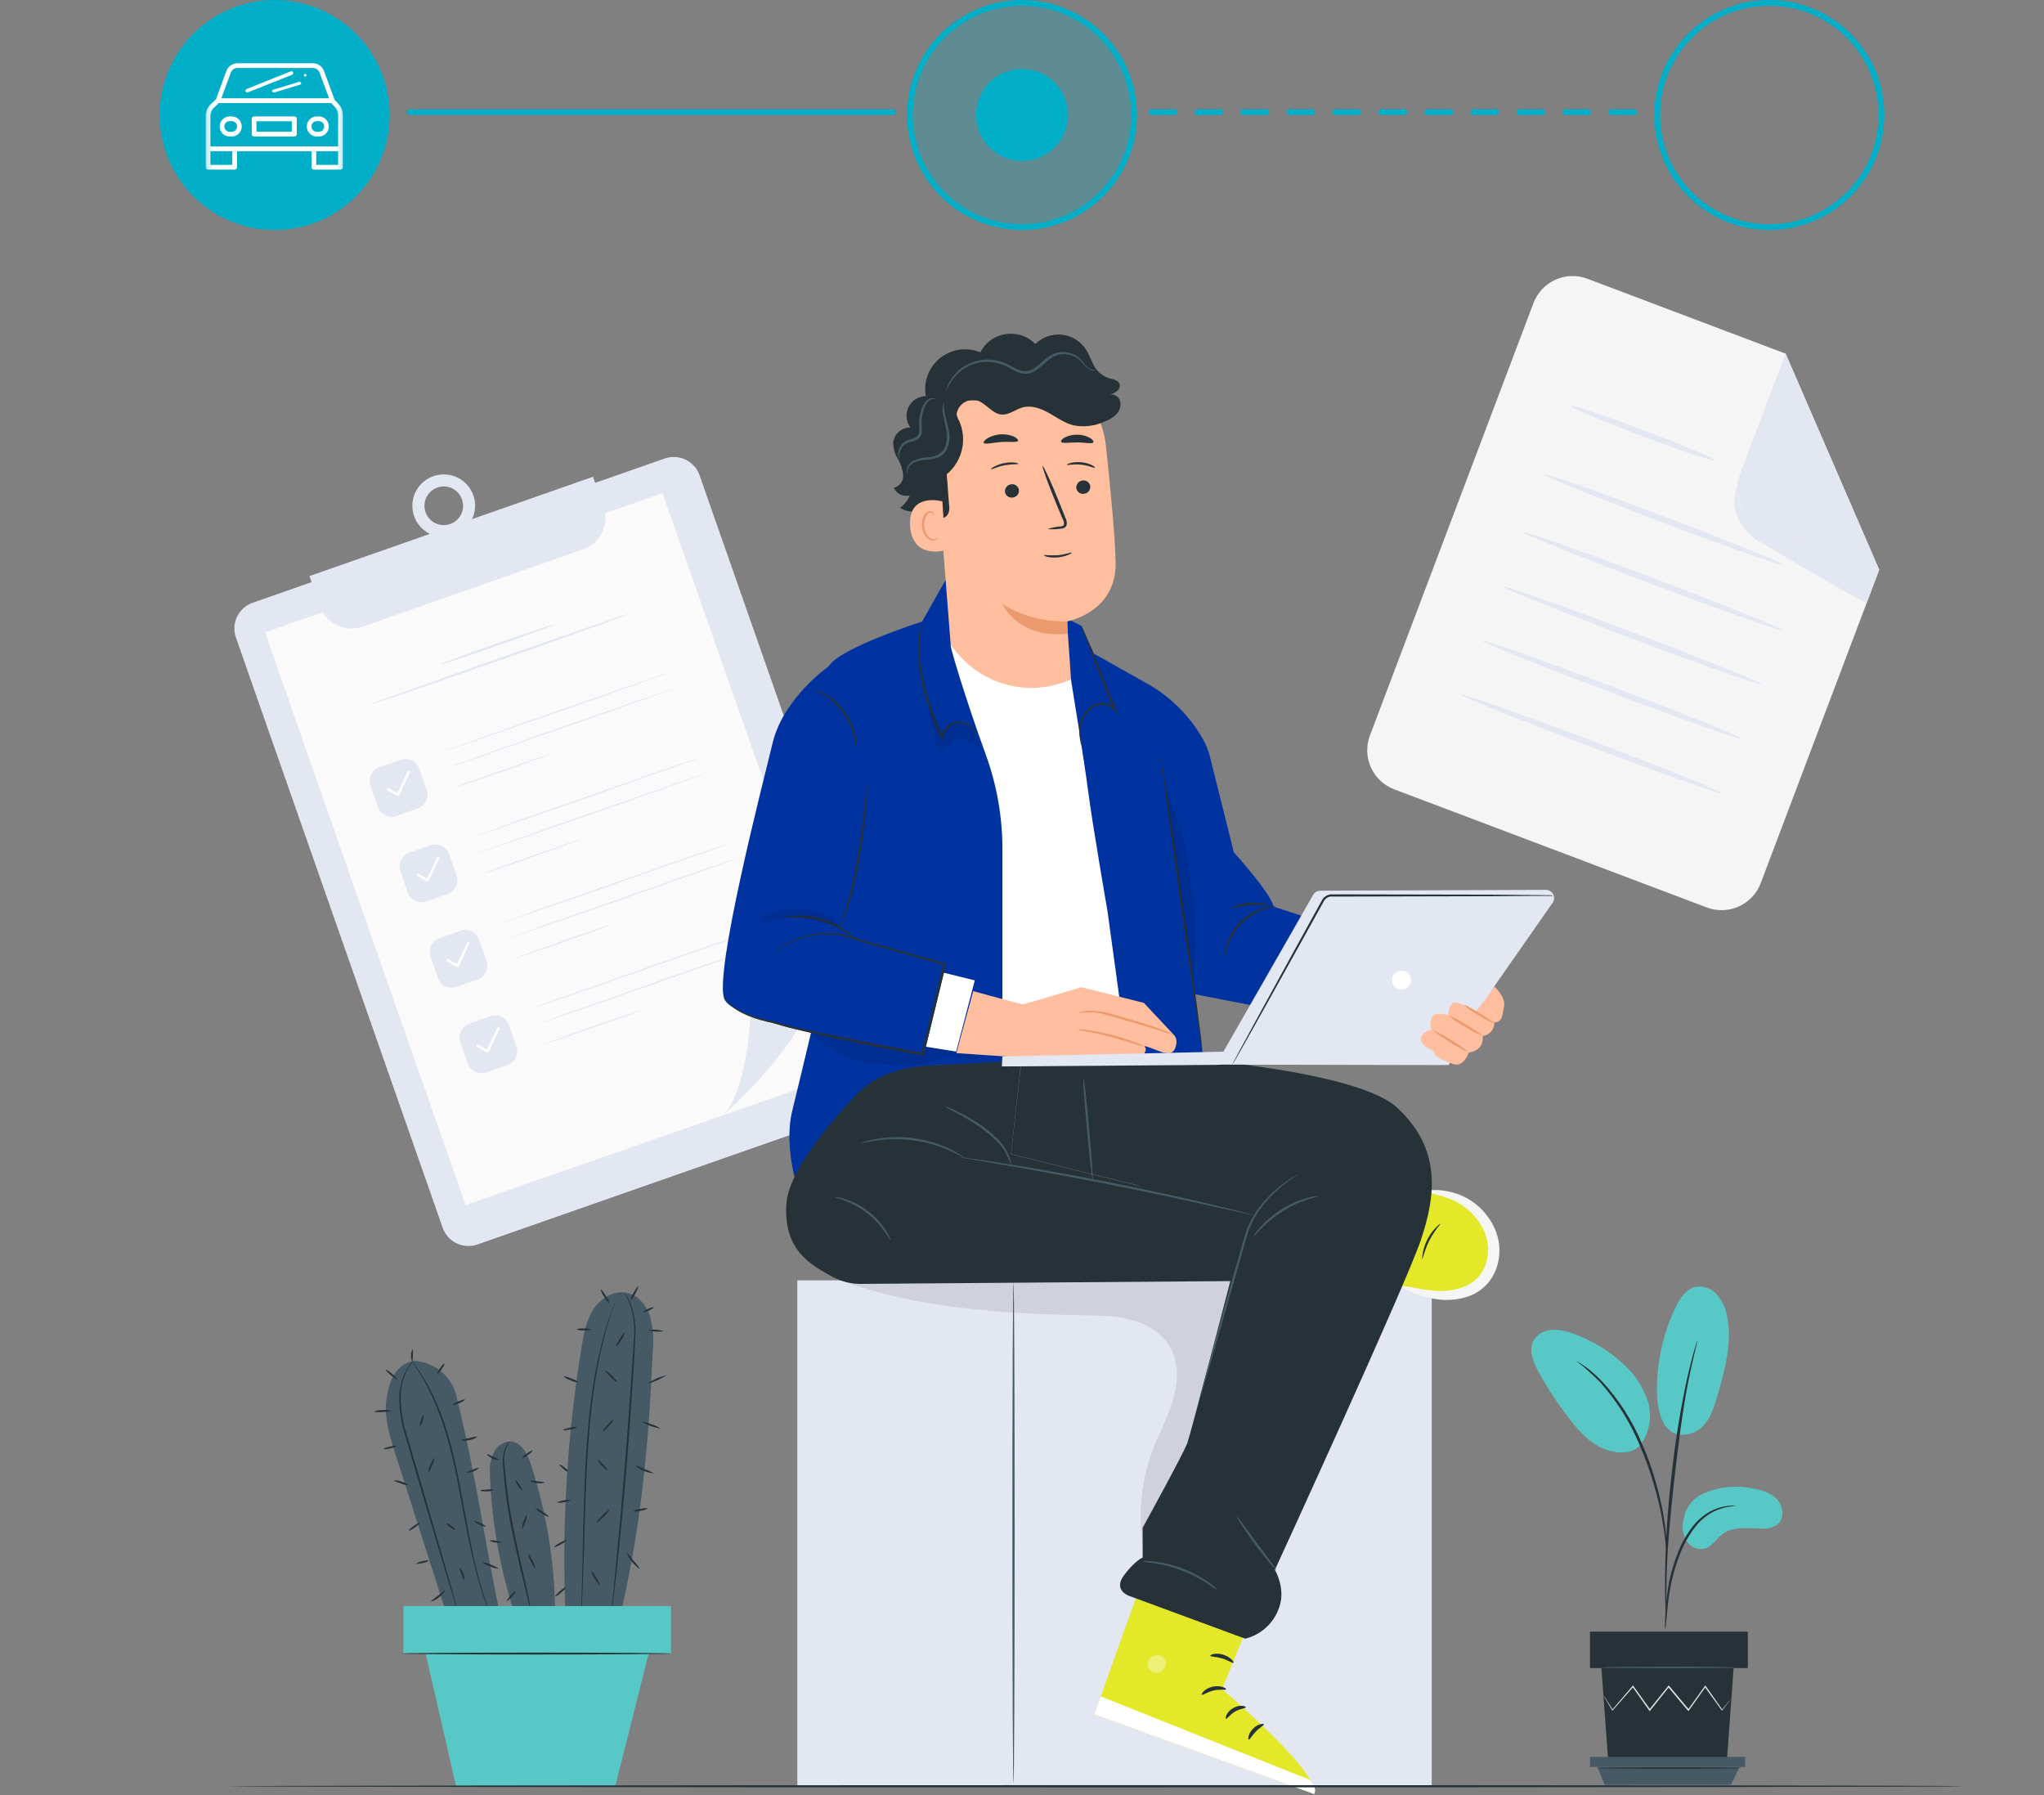 <svg width="320" height="281" viewBox="0 0 320 281" fill="none" xmlns="http://www.w3.org/2000/svg">
<rect x="0" y="0" width="320" height="281" fill="#808080" stroke="none"/>
<path d="M267.202 142.039L218.271 123.548C216.649 122.934 215.338 121.702 214.625 120.122C213.912 118.542 213.856 116.743 214.47 115.122L240.076 47.436C240.379 46.632 240.838 45.896 241.426 45.269C242.015 44.643 242.721 44.138 243.504 43.785C244.288 43.431 245.134 43.236 245.993 43.209C246.852 43.183 247.708 43.326 248.512 43.63L279.547 55.358L294.2 89.18L275.638 138.267C275.016 139.882 273.78 141.186 272.199 141.893C270.618 142.6 268.821 142.652 267.202 142.039Z" fill="#F5F5F5"/>
<path d="M279.547 55.351L272.335 74.4C272.047 75.147 271.91 75.944 271.933 76.745C271.955 77.545 272.136 78.333 272.465 79.062C272.794 79.792 273.265 80.45 273.85 80.996C274.435 81.543 275.123 81.968 275.874 82.248L294.2 89.174L279.547 55.351Z" fill="#E3E7F2"/>
<path d="M271.952 76.169C271.952 76.169 269.967 80.701 274.643 84.238C274.818 84.371 275.002 84.493 275.194 84.601C277.428 85.946 292.121 94.687 292.256 94.331L294.193 89.207L275.867 82.281C275.867 82.281 271.36 80.365 271.952 76.169Z" fill="#E3E7F2"/>
<path d="M268.527 72.074C268.433 72.323 263.293 70.601 257.043 68.241C250.793 65.881 245.801 63.763 245.895 63.534C245.989 63.306 251.129 65.007 257.379 67.367C263.629 69.727 268.621 71.812 268.527 72.074Z" fill="#E3E7F2"/>
<path d="M279.07 88.373C278.975 88.615 270.566 85.684 260.279 81.777C249.992 77.87 241.724 74.535 241.818 74.286C241.912 74.037 250.322 76.976 260.615 80.889C270.909 84.803 279.144 88.124 279.07 88.373Z" fill="#E3E7F2"/>
<path d="M279.022 98.634C278.928 98.876 269.765 95.642 258.55 91.399C247.335 87.156 238.32 83.525 238.414 83.283C238.508 83.041 247.671 86.275 258.886 90.518C270.102 94.761 279.144 98.386 279.022 98.634Z" fill="#E3E7F2"/>
<path d="M275.813 107.12C275.719 107.362 266.556 104.128 255.341 99.885C244.126 95.642 235.111 91.984 235.205 91.769C235.299 91.554 244.462 94.761 255.677 98.998C266.892 103.234 275.907 106.872 275.813 107.12Z" fill="#E3E7F2"/>
<path d="M272.604 115.606C272.51 115.849 263.34 112.614 252.132 108.371C240.923 104.128 231.901 100.497 231.989 100.255C232.076 100.013 241.246 103.247 252.468 107.484C263.69 111.72 272.692 115.358 272.604 115.606Z" fill="#E3E7F2"/>
<path d="M269.388 124.092C269.301 124.334 260.131 121.093 248.923 116.857C237.714 112.621 228.686 108.983 228.78 108.741C228.874 108.499 238.037 111.733 249.252 115.97C260.467 120.206 269.483 123.844 269.388 124.092Z" fill="#E3E7F2"/>
<path d="M104.065 71.767L39.559 94.345C37.329 95.126 36.154 97.566 36.935 99.795L69.3 192.165C70.081 194.394 72.522 195.569 74.752 194.788L139.258 172.21C141.489 171.43 142.664 168.99 141.882 166.761L109.518 74.39C108.737 72.161 106.296 70.987 104.065 71.767Z" fill="#E3E7F2"/>
<path d="M104.897 77.509L42.499 99.349L74.577 190.901L136.975 169.061L104.897 77.509Z" fill="#E3E7F2"/>
<path d="M103.776 77.08L41.378 98.92L72.844 188.727L135.242 166.887L103.776 77.08Z" fill="#FAFAFA"/>
<path d="M135.231 166.885L103.685 77.11L103.799 77.164L41.413 99.011L41.473 98.89C53.233 132.619 64.179 163.772 72.919 188.699L72.818 188.651L135.238 166.885L72.865 188.813H72.791V188.739C64.045 163.812 53.133 132.659 41.305 98.937V98.843H41.393L103.785 77.016H103.873V77.097L135.231 166.885Z" fill="#E3E7F2"/>
<path d="M113.103 174.631C113.103 174.631 126.996 162.918 129.405 150.72C128.01 152.653 126.239 154.285 124.197 155.515C122.155 156.746 119.885 157.551 117.524 157.881C117.524 157.881 117.248 170.657 113.103 174.631Z" fill="#E3E7F2"/>
<path d="M62.702 118.931L59.419 120.08C58.22 120.5 57.588 121.812 58.008 123.011L59.158 126.292C59.578 127.49 60.891 128.122 62.09 127.702L65.373 126.553C66.572 126.133 67.204 124.821 66.784 123.623L65.634 120.341C65.214 119.143 63.902 118.511 62.702 118.931Z" fill="#E3E7F2"/>
<path d="M62.302 124.583C62.28 124.596 62.254 124.603 62.228 124.603C62.202 124.603 62.177 124.596 62.154 124.583L60.647 123.709C60.63 123.692 60.615 123.672 60.606 123.649C60.596 123.627 60.591 123.602 60.591 123.578C60.591 123.553 60.596 123.529 60.606 123.507C60.615 123.484 60.63 123.464 60.647 123.447C60.672 123.414 60.708 123.39 60.748 123.379C60.788 123.368 60.831 123.37 60.869 123.386L62.215 124.153L63.803 120.791C63.826 120.746 63.865 120.712 63.912 120.694C63.959 120.677 64.012 120.678 64.058 120.697C64.081 120.707 64.101 120.721 64.118 120.739C64.135 120.758 64.147 120.779 64.156 120.802C64.164 120.826 64.167 120.85 64.165 120.875C64.164 120.899 64.157 120.923 64.146 120.945L62.471 124.523C62.45 124.546 62.423 124.564 62.394 124.574C62.365 124.585 62.333 124.588 62.302 124.583Z" fill="white"/>
<path d="M105.387 105.029C105.387 105.083 97.313 107.968 87.296 111.471C77.278 114.974 69.131 117.772 69.131 117.724C69.131 117.677 77.204 114.786 87.229 111.283C97.253 107.779 105.373 104.982 105.387 105.029Z" fill="#E3E7F2"/>
<path d="M86.361 117.953C86.361 117.953 86.152 118.047 85.775 118.195L84.147 118.8C82.802 119.298 80.864 119.977 78.765 120.717C76.666 121.456 74.728 122.115 73.383 122.579L71.735 123.124C71.536 123.199 71.331 123.257 71.122 123.299C71.31 123.199 71.506 123.116 71.708 123.05L73.336 122.452C74.681 121.947 76.619 121.268 78.718 120.529C80.817 119.789 82.755 119.137 84.1 118.666L85.748 118.121C85.948 118.049 86.152 117.993 86.361 117.953Z" fill="#E3E7F2"/>
<path d="M106.241 107.504C106.241 107.551 98.168 110.435 88.144 113.939C78.119 117.442 69.979 120.246 69.979 120.192C69.979 120.138 78.052 117.261 88.083 113.757C98.114 110.254 106.241 107.45 106.241 107.504Z" fill="#E3E7F2"/>
<path d="M67.388 132.311L64.106 133.46C62.906 133.88 62.275 135.192 62.695 136.39L63.844 139.671C64.264 140.87 65.577 141.502 66.776 141.082L70.059 139.933C71.258 139.513 71.89 138.201 71.47 137.002L70.32 133.721C69.9 132.523 68.588 131.891 67.388 132.311Z" fill="#E3E7F2"/>
<path d="M66.992 137.964C66.968 137.977 66.941 137.984 66.914 137.984C66.887 137.984 66.861 137.977 66.837 137.964L65.337 137.09C65.295 137.066 65.264 137.027 65.25 136.981C65.236 136.934 65.241 136.885 65.263 136.841C65.287 136.8 65.326 136.769 65.372 136.755C65.418 136.741 65.468 136.746 65.511 136.768L66.857 137.534L68.445 134.138C68.467 134.094 68.504 134.06 68.551 134.042C68.597 134.025 68.648 134.025 68.694 134.044C68.739 134.065 68.775 134.103 68.792 134.149C68.81 134.196 68.808 134.248 68.788 134.293L67.113 137.877C67.1 137.899 67.082 137.918 67.061 137.933C67.04 137.948 67.017 137.959 66.992 137.964Z" fill="white"/>
<path d="M110.076 118.41C110.076 118.464 102.003 121.342 91.978 124.852C81.954 128.362 73.814 131.153 73.814 131.106C73.814 131.059 81.887 128.167 91.911 124.664C101.935 121.161 110.062 118.363 110.076 118.41Z" fill="#E3E7F2"/>
<path d="M91.05 131.334C91.05 131.334 90.841 131.428 90.458 131.576L88.837 132.182C87.491 132.679 85.553 133.358 83.454 134.098C81.355 134.838 79.418 135.497 78.072 135.961L76.424 136.505C76.225 136.58 76.02 136.638 75.812 136.68C75.999 136.581 76.195 136.497 76.397 136.431L78.025 135.833C79.371 135.329 81.308 134.649 83.407 133.91C85.506 133.17 87.444 132.518 88.789 132.047L90.438 131.502C90.637 131.43 90.842 131.374 91.05 131.334Z" fill="#E3E7F2"/>
<path d="M110.95 120.898C110.95 120.945 102.877 123.83 92.853 127.333C82.829 130.837 74.688 133.641 74.688 133.587C74.688 133.533 82.761 130.655 92.786 127.152C102.81 123.648 110.95 120.831 110.95 120.898Z" fill="#E3E7F2"/>
<path d="M72.088 145.695L68.805 146.844C67.606 147.264 66.974 148.576 67.394 149.775L68.543 153.056C68.963 154.255 70.276 154.886 71.476 154.466L74.758 153.317C75.958 152.897 76.589 151.585 76.169 150.387L75.02 147.106C74.6 145.907 73.287 145.276 72.088 145.695Z" fill="#E3E7F2"/>
<path d="M71.681 151.346C71.657 151.359 71.63 151.365 71.603 151.365C71.576 151.365 71.55 151.359 71.526 151.346L70.019 150.485C69.974 150.464 69.938 150.427 69.919 150.381C69.9 150.334 69.9 150.283 69.918 150.236C69.927 150.213 69.942 150.192 69.96 150.175C69.977 150.157 69.999 150.144 70.022 150.135C70.045 150.126 70.07 150.122 70.095 150.123C70.12 150.125 70.145 150.131 70.167 150.142H70.207L71.553 150.909L73.141 147.513C73.16 147.468 73.196 147.432 73.241 147.412C73.286 147.392 73.336 147.389 73.383 147.405C73.407 147.414 73.428 147.428 73.447 147.445C73.465 147.463 73.48 147.484 73.49 147.507C73.5 147.53 73.505 147.555 73.505 147.58C73.505 147.606 73.5 147.631 73.49 147.654L71.815 151.238C71.802 151.264 71.783 151.288 71.76 151.306C71.737 151.325 71.71 151.338 71.681 151.346Z" fill="white"/>
<path d="M114.765 131.791C114.765 131.845 106.692 134.723 96.668 138.233C86.643 141.743 78.503 144.534 78.503 144.48C78.503 144.426 86.576 141.548 96.607 138.045C106.638 134.542 114.745 131.744 114.765 131.791Z" fill="#E3E7F2"/>
<path d="M95.739 144.709C95.548 144.805 95.35 144.889 95.147 144.958L93.519 145.563C92.173 146.06 90.243 146.739 88.137 147.479C86.031 148.219 84.1 148.871 82.755 149.342L81.106 149.886C80.906 149.958 80.702 150.016 80.494 150.061C80.682 149.962 80.877 149.879 81.079 149.812L82.707 149.207C84.053 148.71 85.991 148.031 88.09 147.291C90.189 146.551 92.126 145.899 93.472 145.428L95.113 144.884C95.315 144.816 95.531 144.756 95.739 144.709Z" fill="#E3E7F2"/>
<path d="M115.66 134.266C115.66 134.313 107.587 137.198 97.562 140.701C87.538 144.204 79.397 147.008 79.397 146.955C79.397 146.901 87.471 144.023 97.495 140.513C107.519 137.003 115.613 134.212 115.66 134.266Z" fill="#E3E7F2"/>
<path d="M76.768 159.077L73.485 160.226C72.285 160.646 71.654 161.958 72.074 163.157L73.223 166.438C73.643 167.637 74.956 168.268 76.155 167.848L79.438 166.699C80.638 166.279 81.269 164.967 80.849 163.769L79.7 160.488C79.28 159.289 77.967 158.657 76.768 159.077Z" fill="#E3E7F2"/>
<path d="M76.363 164.727C76.34 164.737 76.315 164.742 76.289 164.742C76.264 164.742 76.239 164.737 76.215 164.727L74.708 163.853C74.665 163.827 74.635 163.785 74.623 163.736C74.611 163.688 74.618 163.636 74.644 163.594C74.67 163.551 74.712 163.52 74.761 163.508C74.809 163.496 74.861 163.504 74.903 163.53L76.249 164.296L77.837 160.934C77.857 160.889 77.895 160.853 77.942 160.836C77.988 160.818 78.04 160.82 78.086 160.84C78.13 160.862 78.164 160.9 78.182 160.946C78.199 160.992 78.198 161.043 78.18 161.089L76.498 164.673C76.461 164.707 76.413 164.726 76.363 164.727Z" fill="white"/>
<path d="M119.454 145.173C119.454 145.227 111.381 148.105 101.357 151.608C91.332 155.111 83.192 157.915 83.192 157.861C83.192 157.808 91.265 154.93 101.289 151.426C111.314 147.923 119.434 145.106 119.454 145.173Z" fill="#E3E7F2"/>
<path d="M100.422 158.09C100.234 158.189 100.038 158.273 99.836 158.339L98.208 158.944C96.863 159.441 94.925 160.121 92.826 160.86C90.727 161.6 88.789 162.252 87.444 162.723L85.796 163.268C85.405 163.389 85.183 163.449 85.183 163.442C85.371 163.343 85.567 163.26 85.769 163.194L87.403 162.588C88.749 162.091 90.687 161.412 92.786 160.672C94.885 159.932 96.822 159.28 98.168 158.809L99.816 158.265C100.014 158.193 100.216 158.135 100.422 158.09Z" fill="#E3E7F2"/>
<path d="M120.322 147.647C120.322 147.694 112.249 150.579 102.225 154.082C92.2 157.586 84.06 160.383 84.06 160.336C84.06 160.289 92.133 157.404 102.157 153.894C112.182 150.384 120.302 147.593 120.322 147.647Z" fill="#E3E7F2"/>
<path d="M48.443 90.169L50.085 94.876C50.544 96.186 51.505 97.261 52.756 97.863C54.008 98.466 55.447 98.547 56.759 98.09L91.272 85.986C91.92 85.76 92.517 85.408 93.029 84.951C93.541 84.494 93.958 83.94 94.256 83.322C94.554 82.704 94.727 82.033 94.766 81.348C94.805 80.663 94.708 79.977 94.481 79.329L92.84 74.622L48.443 90.169Z" fill="#E3E7F2"/>
<path d="M71.102 83.794C70.186 84.117 69.195 84.16 68.254 83.92C67.312 83.679 66.464 83.165 65.815 82.443C65.166 81.72 64.746 80.822 64.609 79.861C64.471 78.899 64.621 77.919 65.041 77.044C65.461 76.168 66.131 75.436 66.966 74.942C67.802 74.447 68.766 74.21 69.736 74.263C70.706 74.315 71.638 74.654 72.416 75.236C73.193 75.819 73.78 76.618 74.103 77.534C74.535 78.762 74.462 80.111 73.9 81.285C73.337 82.459 72.331 83.362 71.102 83.794ZM68.478 76.31C67.913 76.507 67.419 76.867 67.058 77.344C66.697 77.822 66.486 78.396 66.452 78.993C66.417 79.591 66.561 80.185 66.864 80.701C67.168 81.217 67.618 81.631 68.157 81.892C68.696 82.152 69.3 82.247 69.893 82.164C70.486 82.082 71.041 81.825 71.488 81.427C71.935 81.029 72.254 80.507 72.405 79.928C72.555 79.349 72.53 78.738 72.333 78.173C72.203 77.797 71.999 77.451 71.735 77.155C71.47 76.858 71.15 76.616 70.792 76.443C70.434 76.27 70.045 76.169 69.648 76.147C69.251 76.124 68.854 76.179 68.478 76.31Z" fill="#E3E7F2"/>
<path d="M98.686 96.019C98.686 96.106 89.617 99.381 78.361 103.315C67.106 107.248 57.956 110.375 57.923 110.288C57.889 110.2 66.992 106.925 78.247 102.992C89.502 99.058 98.652 95.904 98.686 96.019Z" fill="#E3E7F2"/>
<path d="M87.027 97.666C87.027 97.754 83.057 99.24 78.086 100.981C73.114 102.723 69.057 104.088 69.023 103.967C68.99 103.846 72.999 102.393 77.971 100.652C82.943 98.91 87 97.579 87.027 97.666Z" fill="#E3E7F2"/>
<path d="M266.361 233.919C268.838 232.757 271.623 232.419 274.306 232.957C275.746 233.193 277.253 233.63 278.229 234.706C279.204 235.781 279.399 237.691 278.269 238.619C277.54 239.117 276.657 239.338 275.78 239.244C273.674 239.244 271.346 238.848 269.671 240.112C268.709 240.831 268.076 242.028 266.933 242.385C266.357 242.519 265.753 242.46 265.215 242.217C264.676 241.974 264.232 241.56 263.952 241.04C263.407 239.989 263.287 238.768 263.616 237.631C263.757 236.842 264.077 236.097 264.554 235.454C265.03 234.81 265.648 234.284 266.361 233.919Z" fill="#58C8C6"/>
<path d="M260.79 223.241C262.27 225.345 265.143 224.653 266.475 223.362C267.807 222.071 268.366 220.208 268.877 218.433C270.048 214.365 271.232 210.102 270.364 205.96C270.148 204.715 269.597 203.552 268.769 202.597C268.347 202.125 267.808 201.77 267.206 201.57C266.604 201.369 265.96 201.329 265.338 201.454C263.885 201.838 262.99 203.256 262.338 204.601C260.421 208.589 259.417 212.953 259.398 217.377C259.398 219.435 259.633 221.587 260.79 223.288" fill="#58C8C6"/>
<path d="M256.734 226.267C257.493 225.275 257.999 224.113 258.208 222.881C258.417 221.65 258.322 220.386 257.931 219.2C257.118 216.837 255.67 214.744 253.746 213.148C251.557 211.205 249.012 209.704 246.252 208.73C245.185 208.3 244.037 208.105 242.888 208.158C242.313 208.191 241.756 208.364 241.263 208.662C240.771 208.96 240.358 209.373 240.062 209.866C239.268 211.373 240.062 213.195 240.843 214.681C242.283 217.304 243.93 219.809 245.767 222.172C247.241 224.075 248.929 225.951 251.183 226.811C253.437 227.672 255.765 227.564 256.956 226.011" fill="#58C8C6"/>
<path d="M260.696 255.053C260.769 254.74 260.812 254.42 260.824 254.098C260.898 253.426 260.979 252.525 261.08 251.482C261.21 250.193 261.407 248.912 261.672 247.643C262.013 246.099 262.479 244.586 263.064 243.118C263.638 241.65 264.417 240.271 265.379 239.023C266.162 238.005 267.162 237.173 268.305 236.588C269.08 236.203 269.911 235.945 270.768 235.822C271.09 235.811 271.41 235.765 271.723 235.687C271.399 235.654 271.072 235.654 270.747 235.687C269.86 235.758 268.992 235.986 268.184 236.36C266.98 236.926 265.923 237.764 265.096 238.807C264.094 240.075 263.287 241.484 262.701 242.99C262.101 244.478 261.638 246.017 261.315 247.589C261.067 248.873 260.897 250.171 260.804 251.476C260.716 252.585 260.689 253.493 260.676 254.105C260.642 254.421 260.649 254.739 260.696 255.053Z" fill="#263238"/>
<path d="M260.871 253.042C260.891 252.895 260.891 252.746 260.871 252.599V251.348C260.871 250.245 260.871 248.658 260.925 246.641C261.026 242.694 261.362 238.451 262.022 232.466C262.64 226.838 263.475 220.289 264.356 216.032C264.544 215.064 264.733 214.19 264.914 213.43C265.096 212.67 265.231 212.005 265.372 211.473C265.513 210.942 265.587 210.559 265.668 210.236C265.699 210.088 265.726 209.94 265.749 209.792C265.681 209.925 265.629 210.065 265.594 210.209C265.493 210.532 265.372 210.935 265.224 211.433C265.076 211.931 264.887 212.617 264.699 213.376C264.511 214.136 264.289 215.004 264.08 215.972C263.002 221.014 262.191 226.109 261.651 231.236C261.063 236.351 260.737 241.493 260.676 246.641C260.676 248.618 260.676 250.218 260.743 251.348C260.743 251.866 260.797 252.289 260.817 252.619C260.824 252.761 260.842 252.903 260.871 253.042Z" fill="#263238"/>
<path d="M260.898 242.512C260.938 242.065 260.938 241.615 260.898 241.168C260.822 239.962 260.685 238.762 260.488 237.57C260.199 235.801 259.808 234.05 259.317 232.325C258.745 230.203 258.012 228.129 257.124 226.119C255.601 222.415 253.42 219.019 250.685 216.093C250.208 215.594 249.7 215.124 249.165 214.688C248.954 214.488 248.729 214.304 248.492 214.136L247.907 213.733C247.555 213.461 247.179 213.222 246.783 213.02C248.075 214.028 249.3 215.12 250.45 216.288C253.101 219.235 255.226 222.615 256.734 226.28C257.606 228.277 258.344 230.33 258.94 232.426C259.445 234.134 259.861 235.866 260.185 237.617C260.461 239.117 260.622 240.307 260.716 241.181C260.743 241.629 260.804 242.074 260.898 242.512Z" fill="#263238"/>
<path d="M250.712 261.091L251.768 275.548H270.357L271.407 261.091H250.712Z" fill="#263238"/>
<path d="M273.634 255.389H248.923V261.091H273.634V255.389Z" fill="#263238"/>
<path d="M248.923 274.997V276.571H250.08H273.216V274.997H248.923Z" fill="#455A64"/>
<path d="M251.217 279.354L250.08 276.571H272.335L271.003 279.354H251.217Z" fill="#455A64"/>
<path d="M271.07 265.812C271.07 265.812 271.07 265.865 270.983 265.946L270.707 266.316L269.624 267.701L269.577 267.762L269.53 267.694L266.872 264.023H267.034L264.41 267.728L264.329 267.842L264.235 267.735L261.133 264.036H261.308L261.14 264.252L258.362 267.728L258.274 267.849L258.187 267.728C257.245 266.383 256.364 265.146 255.563 264.023H255.718L252.495 267.694L252.435 267.762L252.387 267.688C251.964 266.975 251.627 266.403 251.378 265.993L251.123 265.543C251.088 265.493 251.061 265.439 251.042 265.381C251.082 265.425 251.118 265.472 251.15 265.523L251.439 265.96L252.495 267.621H252.394L255.57 263.902L255.65 263.808L255.724 263.909L258.368 267.6H258.187L260.979 264.124L261.154 263.909L261.241 263.794L261.329 263.902L264.43 267.607H264.255L266.899 263.915L266.973 263.808L267.054 263.915C268.097 265.415 268.991 266.686 269.657 267.634H269.557L270.687 266.289L270.99 265.939L271.07 265.812Z" fill="#E0E0E0"/>
<path d="M271.669 260.991C271.669 261.058 267.013 261.112 261.268 261.112C255.523 261.112 250.867 261.058 250.867 260.991C250.867 260.923 255.523 260.876 261.268 260.876C267.013 260.876 271.669 260.93 271.669 260.991Z" fill="#455A64"/>
<path d="M272.611 276.732C272.611 276.792 267.545 276.846 261.308 276.846C255.072 276.846 250.006 276.792 250.006 276.732C250.006 276.671 255.065 276.611 261.308 276.611C267.552 276.611 272.611 276.665 272.611 276.732Z" fill="#263238"/>
<path d="M89.287 230.604C89.233 230.664 88.81 230.409 88.339 230.032C87.868 229.656 87.525 229.299 87.578 229.232C87.632 229.165 88.049 229.427 88.52 229.804C88.991 230.18 89.334 230.537 89.287 230.604Z" fill="#263238"/>
<path d="M102.204 211.346C102.386 209.552 102.238 207.74 101.767 206C101.202 204.285 99.883 202.718 98.121 202.349C96.102 201.932 94.044 203.203 92.913 204.924C91.783 206.645 91.4 208.73 91.063 210.754C88.768 224.739 87.923 238.924 88.54 253.083L96.775 254.239C100.361 239.466 101.532 226.549 102.204 211.346Z" fill="#455A64"/>
<path d="M96.943 202.261L96.903 202.396L96.769 202.766L96.217 204.191C96.102 204.5 95.948 204.863 95.827 205.22L95.43 206.464L94.965 207.896L94.542 209.53C93.849 212.229 93.316 214.966 92.947 217.727C92.503 220.82 92.214 224.249 91.978 227.854C91.561 235.069 91.494 241.618 91.306 246.352C91.218 248.726 91.137 250.642 91.05 251.96L90.942 253.486C90.942 253.116 90.942 252.605 90.989 251.96C91.043 250.615 91.09 248.726 91.151 246.352C91.285 241.645 91.319 235.069 91.743 227.847C91.972 224.236 92.274 220.8 92.732 217.693C93.117 214.941 93.672 212.214 94.394 209.53L94.838 207.896C95.013 207.394 95.174 206.917 95.322 206.464L95.753 205.22C95.88 204.843 96.042 204.507 96.163 204.198L96.769 202.799C96.831 202.651 96.885 202.53 96.93 202.436C96.924 202.377 96.928 202.318 96.943 202.261Z" fill="#263238"/>
<path d="M97.704 202.295C98.132 202.802 98.473 203.377 98.713 203.996C99.342 205.697 99.597 207.513 99.46 209.322C99.244 213.874 98.834 220.141 98.296 227.067C97.757 233.993 97.145 240.246 96.661 244.772C96.412 247.031 96.203 248.86 96.049 250.151C95.968 250.763 95.907 251.247 95.86 251.603L95.806 251.98V251.597C95.806 251.24 95.88 250.756 95.934 250.138C96.062 248.847 96.237 247.024 96.452 244.758C96.883 240.226 97.455 233.999 98 227.047C98.545 220.094 98.982 213.86 99.251 209.322C99.4 207.534 99.171 205.736 98.578 204.043C98.337 203.437 98.044 202.852 97.704 202.295Z" fill="#263238"/>
<path d="M103.415 223.604C102.352 223.429 101.329 223.064 100.395 222.528C100.936 222.564 101.465 222.701 101.956 222.931C102.479 223.066 102.973 223.294 103.415 223.604Z" fill="#263238"/>
<path d="M104.411 215.212C103.468 215.85 102.421 216.318 101.316 216.597C102.259 215.958 103.306 215.489 104.411 215.212Z" fill="#263238"/>
<path d="M103.893 208.36C103.08 208.507 102.243 208.449 101.458 208.192C102.271 208.055 103.106 208.112 103.893 208.36Z" fill="#263238"/>
<path d="M95.389 203.976C95.322 204.016 94.959 203.566 94.589 202.974C94.321 202.631 94.13 202.234 94.03 201.811C94.098 201.77 94.461 202.214 94.838 202.813C95.214 203.411 95.477 203.929 95.389 203.976Z" fill="#263238"/>
<path d="M92.584 208.118C92.209 208.252 91.808 208.294 91.413 208.239C91.017 208.279 90.617 208.219 90.249 208.064C90.624 207.93 91.026 207.889 91.42 207.943C91.816 207.903 92.217 207.963 92.584 208.118Z" fill="#263238"/>
<path d="M90.566 216.382C90.135 216.363 89.715 216.248 89.334 216.046C88.92 215.926 88.536 215.718 88.211 215.434C88.641 215.453 89.062 215.568 89.442 215.77C89.857 215.89 90.24 216.098 90.566 216.382Z" fill="#263238"/>
<path d="M90.35 223.369C90.038 223.579 89.676 223.706 89.301 223.738C88.702 223.859 88.211 223.906 88.191 223.826C88.17 223.745 88.648 223.577 89.24 223.456C89.597 223.336 89.979 223.306 90.35 223.369Z" fill="#263238"/>
<path d="M89.422 234.773C89.082 234.976 88.7 235.096 88.305 235.122C87.927 235.234 87.528 235.253 87.141 235.176C87.856 234.856 88.64 234.717 89.422 234.773Z" fill="#263238"/>
<path d="M88.749 241.067C88.789 241.134 88.372 241.43 87.821 241.739C87.269 242.048 86.791 242.21 86.758 242.136C86.724 242.062 87.134 241.773 87.686 241.463C88.238 241.154 88.749 240.993 88.749 241.067Z" fill="#263238"/>
<path d="M93.909 248.208C93.842 248.248 93.479 247.75 93.102 247.092C92.829 246.715 92.641 246.284 92.55 245.827C92.617 245.787 92.981 246.285 93.358 246.944C93.63 247.32 93.819 247.752 93.909 248.208Z" fill="#263238"/>
<path d="M95.396 236.34C95.45 236.393 95.046 236.884 94.495 237.429C93.943 237.974 93.445 238.364 93.384 238.303C93.324 238.243 93.734 237.758 94.286 237.214C94.838 236.669 95.335 236.279 95.396 236.34Z" fill="#263238"/>
<path d="M95.066 230.106C95.006 230.167 94.636 229.857 94.232 229.434C93.829 229.01 93.559 228.6 93.613 228.546C93.667 228.492 94.044 228.795 94.447 229.219C94.851 229.642 95.127 230.052 95.066 230.106Z" fill="#263238"/>
<path d="M96.089 222.151C96.15 222.205 95.813 222.683 95.335 223.207C94.858 223.732 94.427 224.128 94.367 224.075C94.306 224.021 94.642 223.543 95.113 223.012C95.584 222.481 96.028 222.098 96.089 222.151Z" fill="#263238"/>
<path d="M96.661 216.382C96.6 216.443 96.136 216.073 95.611 215.562C95.087 215.051 94.716 214.587 94.77 214.526C94.824 214.466 95.295 214.836 95.82 215.353C96.345 215.871 96.715 216.322 96.661 216.382Z" fill="#263238"/>
<path d="M97.791 208.569C97.704 208.993 97.522 209.393 97.26 209.739C96.903 210.344 96.553 210.801 96.486 210.761C96.571 210.336 96.75 209.936 97.011 209.591C97.374 208.985 97.717 208.528 97.791 208.569Z" fill="#263238"/>
<path d="M99.91 201.333C99.984 201.374 99.776 201.898 99.446 202.503C99.275 202.893 99.028 203.245 98.719 203.539C98.785 203.119 98.944 202.719 99.184 202.369C99.513 201.757 99.836 201.3 99.91 201.333Z" fill="#263238"/>
<path d="M102.319 204.621C102.352 204.695 102.023 204.924 101.579 205.139C101.135 205.354 100.751 205.462 100.718 205.388C100.684 205.314 101.014 205.085 101.458 204.87C101.902 204.655 102.285 204.547 102.319 204.621Z" fill="#263238"/>
<path d="M102.373 230.604C101.255 230.523 100.196 230.071 99.365 229.319C99.888 229.48 100.395 229.69 100.879 229.945C101.398 230.113 101.899 230.334 102.373 230.604Z" fill="#263238"/>
<path d="M101.39 236.104C101.055 236.312 100.674 236.437 100.28 236.467C99.905 236.589 99.504 236.615 99.117 236.541C99.453 236.335 99.833 236.21 100.227 236.178C100.859 236.057 101.377 236.023 101.39 236.104Z" fill="#263238"/>
<path d="M100.186 245.538C100.139 245.605 99.513 245.168 98.935 244.442C98.549 244.028 98.278 243.52 98.148 242.97C98.523 243.37 98.863 243.802 99.163 244.261C99.541 244.656 99.883 245.083 100.186 245.538Z" fill="#263238"/>
<path d="M86.939 249.855C86.885 249.795 87.222 249.418 87.686 249.021C88.15 248.625 88.574 248.349 88.628 248.416C88.682 248.483 88.345 248.847 87.881 249.25C87.417 249.653 86.993 249.916 86.939 249.855Z" fill="#263238"/>
<path d="M83.131 229.266C82.593 227.591 81.591 225.641 79.835 225.614C79.312 225.643 78.806 225.812 78.371 226.103C77.935 226.394 77.586 226.797 77.359 227.269C76.876 228.202 76.644 229.245 76.686 230.294C76.902 237.747 78.173 245.132 80.46 252.229H86.899C86.821 244.427 85.55 236.683 83.131 229.266Z" fill="#455A64"/>
<path d="M71.499 218.729C71.181 217.16 70.344 215.744 69.124 214.708C67.904 213.671 66.371 213.075 64.771 213.013C61.926 213.511 60.822 216.308 60.486 219.173C60.15 222.037 61.038 224.888 61.919 227.638C64.736 236.461 67.557 245.285 70.382 254.112L78.388 253.237C75.886 241.416 74.432 230.456 71.499 218.729Z" fill="#455A64"/>
<path d="M79.835 225.614C79.628 225.901 79.445 226.205 79.29 226.522C78.958 227.431 78.854 228.408 78.987 229.366C79.108 230.59 79.249 232.056 79.458 233.67C79.667 235.284 79.956 237.032 80.319 238.901C81.046 242.6 81.867 245.908 82.385 248.315C82.647 249.519 82.849 250.501 82.97 251.18C83.024 251.496 83.071 251.751 83.105 251.967C83.138 252.182 83.145 252.242 83.105 252.242C83.071 252.157 83.044 252.069 83.024 251.98L82.835 251.207C82.66 250.487 82.432 249.526 82.163 248.362C81.591 245.955 80.736 242.654 80.01 238.948C79.646 237.093 79.337 235.317 79.169 233.69C79.061 232.883 78.994 232.103 78.927 231.384C78.859 230.664 78.792 229.985 78.758 229.366C78.645 228.38 78.784 227.38 79.162 226.462C79.322 226.134 79.552 225.845 79.835 225.614Z" fill="#263238"/>
<path d="M64.919 212.785C64.562 213.191 64.239 213.625 63.951 214.082C63.211 215.36 62.793 216.797 62.733 218.272C62.701 220.457 63.035 222.632 63.722 224.707C64.395 227.087 65.195 229.703 66.009 232.44C67.604 237.926 69.043 242.889 70.1 246.513L71.311 250.79C71.445 251.274 71.546 251.657 71.627 251.953C71.673 252.086 71.702 252.224 71.714 252.363C71.652 252.239 71.603 252.108 71.566 251.973C71.479 251.678 71.351 251.301 71.203 250.817C70.887 249.788 70.443 248.342 69.905 246.574L65.727 232.52C64.919 229.77 64.159 227.141 63.459 224.774C62.773 222.67 62.457 220.463 62.524 218.251C62.613 216.749 63.075 215.293 63.87 214.015C64.15 213.551 64.505 213.135 64.919 212.785Z" fill="#263238"/>
<path d="M76.673 252.384C76.605 252.259 76.545 252.131 76.491 252C76.39 251.738 76.222 251.368 76.04 250.871C75.51 249.483 75.061 248.067 74.695 246.628C74.224 244.812 73.686 242.593 73.201 240.172C72.717 237.752 72.232 235.042 71.694 232.218C71.202 229.568 70.571 226.947 69.804 224.364C69.178 222.254 68.398 220.193 67.469 218.198C66.838 216.855 66.117 215.556 65.31 214.311C65.034 213.867 64.785 213.538 64.637 213.309C64.55 213.196 64.476 213.075 64.415 212.946C64.514 213.046 64.604 213.154 64.684 213.269C64.852 213.497 65.115 213.807 65.404 214.251C66.253 215.477 67.007 216.768 67.658 218.11C68.622 220.1 69.425 222.165 70.059 224.283C70.82 226.876 71.444 229.506 71.93 232.164C72.461 234.981 72.959 237.671 73.416 240.125C73.874 242.58 74.358 244.752 74.843 246.574C75.327 248.396 75.778 249.842 76.128 250.83C76.289 251.335 76.444 251.711 76.531 251.973C76.593 252.105 76.64 252.242 76.673 252.384Z" fill="#263238"/>
<path d="M62.094 226.32C61.805 226.527 61.47 226.659 61.118 226.704C60.56 226.838 60.096 226.885 60.082 226.805C60.069 226.724 60.493 226.556 61.051 226.421C61.609 226.287 62.074 226.24 62.094 226.32Z" fill="#263238"/>
<path d="M61.246 220.86C60.809 220.983 60.354 221.033 59.901 221.008C59.453 221.069 58.998 221.055 58.555 220.968C58.973 220.766 59.437 220.678 59.901 220.712C60.354 220.646 60.818 220.697 61.246 220.86Z" fill="#263238"/>
<path d="M62.148 215.871C62.094 215.938 61.657 215.656 61.179 215.246C60.701 214.836 60.345 214.452 60.398 214.392C60.452 214.331 60.883 214.607 61.367 215.017C61.852 215.427 62.201 215.811 62.148 215.871Z" fill="#263238"/>
<path d="M64.59 211.258C64.671 211.258 64.644 211.668 64.637 212.132C64.63 212.596 64.637 212.993 64.536 213.007C64.435 213.02 64.327 212.63 64.341 212.126C64.354 211.621 64.529 211.238 64.59 211.258Z" fill="#263238"/>
<path d="M69.575 213.43C69.642 213.477 69.447 213.874 69.138 214.311C68.828 214.748 68.525 215.071 68.465 215.024C68.404 214.977 68.593 214.587 68.895 214.143C69.198 213.699 69.508 213.383 69.575 213.43Z" fill="#263238"/>
<path d="M72.811 219.072C72.552 219.323 72.236 219.508 71.889 219.61C71.351 219.832 70.88 219.946 70.853 219.872C70.826 219.798 71.237 219.556 71.775 219.341C72.313 219.126 72.784 218.978 72.811 219.072Z" fill="#263238"/>
<path d="M74.775 224.834C74.42 225.144 73.979 225.339 73.511 225.392C73.062 225.539 72.582 225.555 72.125 225.44C72.557 225.27 73.009 225.157 73.47 225.103C73.893 224.96 74.331 224.87 74.775 224.834Z" fill="#263238"/>
<path d="M65.76 223.194C65.686 223.194 65.76 222.77 65.888 222.299C66.016 221.829 66.218 221.472 66.292 221.499C66.366 221.526 66.292 221.923 66.164 222.394C66.036 222.864 65.875 223.221 65.76 223.194Z" fill="#263238"/>
<path d="M67.019 230.456C67.047 230.032 67.171 229.621 67.382 229.252C67.658 228.62 67.94 228.136 68.014 228.17C67.985 228.593 67.861 229.005 67.651 229.373C67.375 230.005 67.093 230.503 67.019 230.456Z" fill="#263238"/>
<path d="M63.91 232.446C63.514 232.439 63.122 232.352 62.76 232.191C62.148 231.996 61.65 231.821 61.67 231.74C62.07 231.687 62.478 231.746 62.847 231.908C63.473 232.103 63.944 232.372 63.91 232.446Z" fill="#263238"/>
<path d="M65.7 238.363C65.747 238.431 65.404 238.753 64.94 239.09C64.475 239.426 64.045 239.641 63.998 239.581C63.951 239.52 64.294 239.184 64.765 238.848C65.236 238.511 65.653 238.296 65.7 238.363Z" fill="#263238"/>
<path d="M67.14 244.267C66.861 244.472 66.534 244.602 66.191 244.644C65.646 244.772 65.195 244.819 65.175 244.745C65.155 244.671 65.579 244.496 66.124 244.361C66.669 244.227 67.119 244.187 67.14 244.267Z" fill="#263238"/>
<path d="M74.937 229.77C74.977 229.837 74.614 230.126 74.089 230.321C73.564 230.516 73.094 230.543 73.08 230.469C73.067 230.395 73.484 230.241 73.982 230.046C74.48 229.851 74.897 229.696 74.937 229.77Z" fill="#263238"/>
<path d="M76.047 238.948C76.013 239.022 75.583 238.895 75.085 238.659C74.587 238.424 74.21 238.175 74.244 238.101C74.278 238.027 74.715 238.162 75.213 238.39C75.711 238.619 76.088 238.874 76.047 238.948Z" fill="#263238"/>
<path d="M78.018 245.525C77.573 245.502 77.137 245.385 76.74 245.182C76.067 244.92 75.549 244.644 75.576 244.563C76.02 244.586 76.453 244.703 76.848 244.906C77.52 245.168 78.045 245.444 78.018 245.525Z" fill="#263238"/>
<path d="M67.456 250.676C67.415 250.602 67.94 250.252 68.546 249.774C69.151 249.297 69.622 248.867 69.683 248.927C69.743 248.988 69.36 249.505 68.727 250.003C68.376 250.344 67.935 250.577 67.456 250.676Z" fill="#263238"/>
<path d="M72.65 247.313C72.569 247.313 72.454 246.883 72.253 246.372C72.051 245.861 71.849 245.451 71.916 245.404C71.984 245.357 72.32 245.706 72.528 246.264C72.737 246.823 72.73 247.313 72.65 247.313Z" fill="#263238"/>
<path d="M71.257 239.426C71.21 239.493 70.874 239.332 70.503 239.07C70.133 238.807 69.911 238.572 69.911 238.471C69.911 238.37 70.295 238.565 70.665 238.828C71.035 239.09 71.324 239.359 71.257 239.426Z" fill="#263238"/>
<path d="M83.367 227.04C83.414 227.107 83.084 227.43 82.633 227.759C82.183 228.089 81.779 228.311 81.732 228.244C81.685 228.176 82.008 227.86 82.459 227.524C82.909 227.188 83.367 226.973 83.367 227.04Z" fill="#263238"/>
<path d="M85.217 232.029C85.217 232.11 84.712 232.218 84.08 232.15C83.448 232.083 82.97 231.868 82.99 231.794C83.365 231.753 83.745 231.774 84.114 231.855C84.712 231.915 85.21 231.949 85.217 232.029Z" fill="#263238"/>
<path d="M77.366 233.152C77.046 233.353 76.673 233.452 76.296 233.435C75.677 233.475 75.193 233.374 75.199 233.293C75.206 233.213 75.691 233.186 76.282 233.145C76.875 233.105 77.352 233.072 77.366 233.152Z" fill="#263238"/>
<path d="M78.045 228.432C78.045 228.512 77.561 228.526 77.036 228.277C76.511 228.028 76.209 227.672 76.262 227.605C76.316 227.537 76.68 227.793 77.157 228.008C77.635 228.223 78.052 228.351 78.045 228.432Z" fill="#263238"/>
<path d="M85.89 237.388C85.849 237.456 85.358 237.227 84.793 236.871C84.228 236.514 83.811 236.198 83.858 236.104C83.905 236.01 84.389 236.272 84.955 236.622C85.52 236.972 85.937 237.321 85.89 237.388Z" fill="#263238"/>
<path d="M105.044 251.388H63.163V258.805H105.044V251.388Z" fill="#58C8C6"/>
<path d="M66.292 257.339L71.385 279.509H96.345L101.915 257.339H66.292Z" fill="#58C8C6"/>
<path d="M105.023 258.819C105.023 258.899 95.605 258.967 83.925 258.967C72.246 258.967 62.827 258.899 62.827 258.819C62.827 258.738 72.246 258.671 83.925 258.671C95.605 258.671 105.023 258.745 105.023 258.819Z" fill="#263238"/>
<path d="M81.732 233.314C81.665 233.354 81.375 233.024 81.093 232.567C80.81 232.11 80.635 231.707 80.703 231.666C80.77 231.626 81.059 231.955 81.342 232.413C81.624 232.87 81.799 233.267 81.732 233.314Z" fill="#263238"/>
<path d="M81.745 239.278C81.724 238.891 81.8 238.505 81.967 238.155C82.162 237.557 82.391 237.093 82.465 237.12C82.487 237.509 82.41 237.897 82.243 238.249C82.021 238.841 81.826 239.305 81.745 239.278Z" fill="#263238"/>
<path d="M83.791 245.545C83.717 245.585 83.407 245.081 83.118 244.429C82.885 244.051 82.738 243.626 82.687 243.185C82.761 243.144 83.071 243.649 83.36 244.301C83.593 244.679 83.74 245.104 83.791 245.545Z" fill="#263238"/>
<path d="M79.371 250.588C79.31 250.534 79.559 250.151 79.929 249.721C80.299 249.29 80.642 248.995 80.709 249.048C80.777 249.102 80.521 249.492 80.151 249.916C79.781 250.339 79.431 250.676 79.371 250.588Z" fill="#263238"/>
<path d="M78.442 241.437C78.442 241.517 78.025 241.51 77.541 241.437C77.056 241.363 76.68 241.221 76.693 241.141C76.706 241.06 77.11 241.067 77.588 241.141C78.065 241.215 78.456 241.356 78.442 241.437Z" fill="#263238"/>
<path d="M224.144 200.405H124.83V279.563H224.144V200.405Z" fill="#E3E7F2"/>
<g opacity="0.3">
<path opacity="0.3" d="M132.062 200.567C143.755 204.736 156.652 205.63 169.199 205.865C171.803 205.912 174.433 205.906 176.949 206.538C179.466 207.17 181.894 208.602 183.186 210.855C184.592 213.309 184.444 216.382 183.644 219.092C182.843 221.802 181.464 224.31 180.468 226.953C178.706 231.628 178.166 236.676 178.9 241.618C179.128 243.723 179.837 245.748 180.973 247.535C181.548 248.423 182.324 249.165 183.237 249.699C184.151 250.234 185.177 250.548 186.234 250.615C190.008 250.669 192.591 246.964 194.462 243.682C202.138 230.234 210.44 214.97 215.351 200.291L132.062 200.567Z" fill="black"/>
</g>
<path d="M158.67 279.139C158.569 279.139 158.495 261.596 158.495 239.957C158.495 218.319 158.569 200.768 158.67 200.768C158.771 200.768 158.845 218.312 158.845 239.957C158.845 261.602 158.764 279.139 158.67 279.139Z" fill="#455A64"/>
<path d="M199.366 141.905C199.07 139.928 193.163 133.405 193.163 133.405C193.163 133.405 190.217 121.564 189.328 118.074C189.033 117.065 188.6 116.101 188.043 115.21C185.955 111.732 182.984 108.867 179.432 106.905L171.258 102.312L169.307 97.969L149.675 87.882L144.354 97.296C144.354 97.296 131.43 101.398 129.721 104.31C128.012 107.221 130.569 146.538 130.569 146.538C130.569 146.538 125.186 169.212 124.022 173.905C122.859 178.599 124.386 184.193 124.386 184.193L134.013 172.123C137.007 168.371 143.573 166.643 148.289 166.71L188.595 166.892L186.974 155.609L219.583 161.916C219.583 161.916 225.187 150.982 225.638 150.767C226.089 150.552 199.366 141.905 199.366 141.905Z" fill="#0033A0"/>
<path d="M148.841 100.961C148.558 100.672 151.115 109.312 154.331 118.114C156.06 122.871 156.942 127.894 156.934 132.955V164.827L176.257 163.516L173.37 142.523C173.37 142.523 171.016 128.981 170.356 123.83C169.751 119.123 167.665 106.347 167.665 106.347C167.665 106.347 156.934 109.198 148.841 100.961Z" fill="white"/>
<path d="M191.724 149.812C191.697 149.65 191.697 149.484 191.724 149.322C191.768 148.882 191.854 148.448 191.979 148.024C192.388 146.609 193.149 145.32 194.19 144.277C195.231 143.235 196.518 142.472 197.933 142.059C198.357 141.934 198.792 141.849 199.232 141.804C199.391 141.77 199.556 141.77 199.716 141.804C199.716 141.864 199.043 141.938 198.007 142.295C196.663 142.756 195.442 143.519 194.438 144.525C193.434 145.531 192.673 146.753 192.215 148.098C191.858 149.14 191.784 149.812 191.724 149.812Z" fill="#263238"/>
<path d="M192.719 142.174C193.617 141.647 194.632 141.354 195.673 141.32C196.703 141.177 197.753 141.302 198.72 141.683C198.72 141.79 197.375 141.528 195.7 141.683C194.024 141.837 192.76 142.275 192.719 142.174Z" fill="#263238"/>
<g opacity="0.3">
<path opacity="0.3" d="M128.624 159.569L126.942 161.465C128.696 163.63 131.073 165.203 133.751 165.971C136.45 166.543 139.207 166.791 141.965 166.71C143.083 166.763 144.202 166.657 145.289 166.394C146.385 166.078 147.401 165.46 148.538 165.392C149.301 165.399 150.059 165.507 150.792 165.715C151.53 165.924 152.309 165.936 153.053 165.749C153.421 165.649 153.747 165.434 153.983 165.135C154.219 164.836 154.353 164.469 154.365 164.088C145.977 161.638 137.345 160.123 128.624 159.569Z" fill="black"/>
</g>
<path d="M183.792 162.003L179.082 156.974L169.293 154.519C169.293 154.519 160.359 157.209 160.144 157.209C159.928 157.209 152.366 155.138 152.366 155.138L149.722 164.834L163.346 165.769L178.901 165.144C178.901 165.144 179.715 164.39 179.23 163.873C178.746 163.355 181.834 164.747 182.197 164.76C182.56 164.774 183.26 165.056 183.744 164.478C184.074 164.048 184.518 162.777 183.792 162.003Z" fill="#FFBE9D"/>
<path d="M179.23 163.839C178.702 163.739 178.184 163.591 177.683 163.395C176.741 163.099 175.429 162.723 173.969 162.319C172.509 161.916 171.164 161.647 170.188 161.479C169.654 161.409 169.129 161.285 168.621 161.109C169.159 161.089 169.699 161.129 170.228 161.23C171.515 161.41 172.791 161.662 174.05 161.983C175.31 162.303 176.55 162.699 177.764 163.167C178.279 163.328 178.771 163.554 179.23 163.839Z" fill="#EB996E"/>
<path d="M183.792 162.003C183.058 161.817 182.335 161.593 181.625 161.331C180.28 160.887 178.443 160.336 176.378 159.764C174.312 159.193 172.482 158.54 171.09 158.46C170.339 158.422 169.587 158.451 168.843 158.547C169.025 158.447 169.223 158.379 169.428 158.345C169.978 158.227 170.541 158.182 171.103 158.211C172.543 158.211 174.467 158.823 176.485 159.428C178.504 160.033 180.401 160.591 181.719 161.102C182.392 161.351 182.897 161.58 183.26 161.741C183.45 161.801 183.629 161.89 183.792 162.003Z" fill="#EB996E"/>
<path d="M129.721 104.31C129.721 104.31 122.69 109.198 120.975 116.232C119.259 123.265 111.852 152.011 113.372 156.308C114.893 160.605 144.455 164.827 144.455 164.827L147.96 150.034L132.943 145.926C132.943 145.926 133.139 132.242 133.327 126.573C133.515 120.905 129.721 104.31 129.721 104.31Z" fill="#0033A0"/>
<path d="M147.771 152.26L152.609 153.45L149.695 164.599L144.946 163.839L147.771 152.26Z" fill="white"/>
<path d="M113.265 154.788C113.272 155.014 113.297 155.239 113.339 155.461C113.501 156.111 113.861 156.696 114.368 157.135C115.653 158.332 118.109 159.327 121.217 159.885C122.637 160.356 124.258 160.726 125.987 161.116C127.716 161.506 129.586 161.902 131.551 162.299C135.486 163.106 139.839 163.953 144.455 164.814L144.253 164.942C144.582 163.597 144.925 162.124 145.296 160.652C146.123 157.29 146.93 153.981 147.691 150.868L147.812 151.07L134.498 147.297C132.659 146.524 130.67 146.174 128.678 146.275C127.165 146.362 125.678 146.713 124.285 147.311C123.401 147.694 122.556 148.163 121.762 148.71L121.15 149.153C121.082 149.207 121.01 149.254 120.934 149.295C120.994 149.232 121.056 149.174 121.123 149.12C121.251 149.012 121.446 148.844 121.715 148.642C122.495 148.062 123.337 147.568 124.224 147.17C125.626 146.537 127.13 146.161 128.665 146.06C130.691 145.933 132.721 146.268 134.598 147.042L147.953 150.781L148.114 150.821L148.074 150.982C147.314 154.096 146.513 157.377 145.692 160.773C145.329 162.239 144.979 163.691 144.643 165.056L144.603 165.217H144.441C139.826 164.35 135.48 163.489 131.544 162.669C129.58 162.259 127.716 161.849 125.98 161.445C124.244 161.042 122.616 160.658 121.19 160.168C118.042 159.569 115.586 158.534 114.287 157.276C113.771 156.814 113.418 156.199 113.278 155.521C113.23 155.28 113.226 155.031 113.265 154.788Z" fill="#263238"/>
<path d="M133.764 146.928C133.724 146.975 133.219 146.511 132.318 145.912C129.956 144.333 127.166 143.518 124.325 143.579C123.235 143.579 122.569 143.727 122.556 143.666C123.12 143.463 123.713 143.352 124.312 143.337C127.231 143.127 130.128 143.969 132.479 145.711C132.972 146.043 133.406 146.454 133.764 146.928Z" fill="#263238"/>
<path d="M135.735 122.855C135.762 123.155 135.762 123.456 135.735 123.756C135.735 124.341 135.675 125.175 135.594 126.21C135.426 128.275 135.123 131.119 134.578 134.239C134.153 136.909 133.53 139.543 132.715 142.12C132.553 142.611 132.378 143.055 132.237 143.465L131.806 144.433C131.679 144.708 131.524 144.97 131.342 145.213C131.427 144.925 131.54 144.646 131.679 144.379C131.793 144.09 131.914 143.761 132.055 143.397C132.197 143.034 132.331 142.564 132.479 142.053C133.212 139.465 133.798 136.839 134.235 134.185C134.773 131.079 135.116 128.248 135.345 126.19C135.446 125.215 135.534 124.402 135.601 123.756C135.609 123.451 135.654 123.149 135.735 122.855Z" fill="#263238"/>
<path d="M152.878 115.237C152.81 115.067 152.734 114.901 152.649 114.739C152.408 114.292 152.059 113.913 151.633 113.636C151.317 113.42 150.956 113.279 150.577 113.223C150.198 113.167 149.812 113.198 149.447 113.313C148.984 113.472 148.57 113.748 148.247 114.115C147.924 114.481 147.702 114.926 147.603 115.405L147.509 115.882L147.3 115.438C146.513 113.75 145.828 112.017 145.248 110.247C144.221 107.299 143.706 104.197 143.728 101.075C143.728 100.477 143.809 99.939 143.842 99.462C143.881 99.057 143.953 98.657 144.058 98.265C144.13 97.925 144.229 97.593 144.354 97.269C144.125 98.526 143.997 99.799 143.97 101.075C144.025 104.163 144.568 107.222 145.578 110.14C146.156 111.896 146.83 113.62 147.596 115.304L147.294 115.344C147.41 114.816 147.664 114.327 148.029 113.927C148.393 113.527 148.857 113.23 149.373 113.065C149.773 112.944 150.196 112.918 150.608 112.989C151.021 113.06 151.411 113.227 151.747 113.475C152.184 113.782 152.529 114.203 152.743 114.692C152.803 114.82 152.846 114.956 152.871 115.095C152.884 115.183 152.891 115.237 152.878 115.237Z" fill="#263238"/>
<path d="M169.28 116.749C169.208 116.487 169.157 116.22 169.125 115.949C168.977 115.208 168.93 114.45 168.984 113.697C169.135 112.537 169.713 111.475 170.605 110.718C171.157 110.265 171.849 110.015 172.563 110.012C172.952 110.007 173.338 110.087 173.694 110.246C174.049 110.405 174.366 110.64 174.622 110.933L174.326 111.108L173.687 109.501C172.428 106.334 171.312 103.449 170.518 101.371L169.596 98.89C169.469 98.593 169.373 98.285 169.307 97.969C169.473 98.247 169.612 98.539 169.724 98.843C169.993 99.515 170.336 100.302 170.753 101.284C171.608 103.348 172.772 106.206 174.016 109.353L174.649 110.967L175.059 112.002L174.386 111.135C174.164 110.878 173.888 110.672 173.577 110.533C173.267 110.393 172.93 110.323 172.59 110.328C171.95 110.324 171.327 110.54 170.827 110.94C169.986 111.642 169.425 112.623 169.246 113.703C169.172 114.44 169.186 115.182 169.287 115.916C169.318 116.193 169.316 116.473 169.28 116.749Z" fill="#263238"/>
<path d="M181.76 118.417C181.854 118.417 183.374 128.624 185.157 141.246C186.94 153.867 188.299 164.108 188.205 164.108C188.111 164.108 186.59 153.901 184.807 141.246C183.025 128.591 181.666 118.43 181.76 118.417Z" fill="#263238"/>
<g opacity="0.3">
<path opacity="0.3" d="M145.45 110.355C145.533 112.969 146.101 115.546 147.125 117.953C147.859 117.045 148.673 116.09 149.817 115.822C151.202 115.492 152.609 116.346 153.611 117.395C153.438 116.346 153.024 115.351 152.4 114.49C152.089 114.067 151.684 113.721 151.217 113.48C150.75 113.238 150.234 113.108 149.709 113.098C149.185 113.112 148.681 113.299 148.276 113.63C147.87 113.961 147.586 114.417 147.469 114.927L145.538 110.402" fill="black"/>
</g>
<path d="M134.087 117.745C134.027 117.745 134.047 117.039 133.845 115.942C133.568 114.515 133.012 113.155 132.21 111.942C131.758 111.285 131.242 110.675 130.669 110.119C130.196 109.67 129.68 109.267 129.129 108.916C128.18 108.317 127.514 108.089 127.541 108.028C127.706 108.04 127.868 108.081 128.019 108.149C128.206 108.202 128.389 108.271 128.564 108.358C128.797 108.457 129.022 108.573 129.236 108.707C129.822 109.037 130.37 109.429 130.871 109.877C131.475 110.439 132.014 111.066 132.479 111.747C133.314 112.995 133.857 114.415 134.067 115.902C134.133 116.347 134.156 116.798 134.134 117.247C134.134 117.57 134.114 117.745 134.087 117.745Z" fill="#263238"/>
<path d="M173.142 69.794C172.757 66.194 171.031 62.87 168.306 60.483C165.581 58.097 162.057 56.824 158.435 56.917H157.688C149.648 57.59 145.733 64.791 146.634 72.8L148.841 100.974L149.776 102.118C151.876 104.695 154.769 106.507 158.006 107.269C161.243 108.032 164.642 107.703 167.672 106.334L167.053 97.269C167.053 97.269 174.763 95.871 174.655 88.138C174.608 84.386 173.882 76.707 173.142 69.794Z" fill="#FFBE9D"/>
<path d="M167.114 97.249C163.524 97.35 159.981 96.416 156.908 94.56C156.908 94.56 159.43 100.067 167.134 99.172L167.114 97.249Z" fill="#EB996E"/>
<path d="M170.693 76.155C170.702 76.443 170.599 76.723 170.406 76.936C170.213 77.15 169.944 77.279 169.657 77.299C169.517 77.312 169.377 77.299 169.243 77.258C169.109 77.218 168.984 77.151 168.876 77.063C168.768 76.974 168.679 76.865 168.613 76.741C168.547 76.618 168.506 76.483 168.493 76.344C168.483 76.056 168.586 75.776 168.78 75.563C168.973 75.349 169.241 75.22 169.529 75.201C169.667 75.186 169.807 75.198 169.94 75.237C170.074 75.277 170.198 75.342 170.306 75.43C170.415 75.517 170.504 75.625 170.571 75.747C170.637 75.87 170.678 76.004 170.693 76.142V76.155Z" fill="#263238"/>
<path d="M171.393 73.214C171.245 73.276 170.469 72.862 169.278 72.733C168.087 72.605 167.178 72.84 167.069 72.75C166.96 72.659 167.179 72.588 167.573 72.475C168.157 72.333 168.761 72.296 169.358 72.365C169.938 72.415 170.502 72.576 171.021 72.839C171.372 73.029 171.469 73.185 171.393 73.214Z" fill="#263238"/>
<path d="M159.525 76.74C159.537 77.029 159.436 77.311 159.242 77.525C159.048 77.739 158.777 77.868 158.489 77.883C158.35 77.898 158.21 77.886 158.077 77.847C157.943 77.807 157.819 77.742 157.711 77.654C157.603 77.567 157.513 77.459 157.447 77.337C157.38 77.215 157.339 77.08 157.325 76.942C157.315 76.654 157.418 76.374 157.611 76.161C157.805 75.948 158.073 75.818 158.361 75.799C158.499 75.784 158.639 75.797 158.772 75.836C158.906 75.875 159.03 75.94 159.138 76.028C159.247 76.115 159.336 76.223 159.403 76.346C159.469 76.468 159.51 76.602 159.525 76.74Z" fill="#263238"/>
<path d="M159.454 72.635C158.738 72.652 158.023 72.711 157.314 72.812C156.157 73.033 155.32 73.484 155.189 73.44C155.058 73.397 155.243 73.268 155.602 73.066C156.13 72.78 156.701 72.581 157.292 72.474C157.859 72.362 158.442 72.344 159.015 72.422C159.35 72.505 159.485 72.606 159.454 72.635Z" fill="#263238"/>
<path d="M163.409 86.871C164.124 86.926 164.84 86.939 165.556 86.911C166.73 86.808 167.608 86.444 167.734 86.5C167.86 86.557 167.663 86.667 167.285 86.831C166.731 87.062 166.143 87.203 165.544 87.249C164.968 87.304 164.387 87.263 163.824 87.127C163.5 87.011 163.375 86.897 163.409 86.871Z" fill="#263238"/>
<path d="M164.019 82.806C164.642 82.597 165.288 82.464 165.943 82.409C166.246 82.409 166.528 82.301 166.575 82.093C166.593 81.781 166.516 81.472 166.353 81.205L165.391 78.912C164.046 75.658 163.09 72.975 163.225 72.928C163.359 72.881 164.57 75.469 165.869 78.724C166.192 79.531 166.501 80.297 166.791 81.03C166.989 81.391 167.056 81.809 166.979 82.214C166.937 82.322 166.871 82.419 166.786 82.499C166.701 82.578 166.599 82.637 166.488 82.671C166.322 82.724 166.15 82.753 165.977 82.758C165.329 82.858 164.671 82.874 164.019 82.806Z" fill="#263238"/>
<path d="M159.39 68.987C159.256 69.303 158.078 69.095 156.699 69.189C155.32 69.283 154.149 69.619 154.008 69.317C153.927 69.176 154.142 68.88 154.607 68.591C155.231 68.235 155.929 68.028 156.646 67.983C157.363 67.939 158.081 68.059 158.744 68.335C159.188 68.57 159.43 68.833 159.39 68.987Z" fill="#263238"/>
<path d="M171.157 69.249C170.895 69.525 169.872 69.249 168.647 69.249C167.423 69.249 166.38 69.458 166.138 69.176C166.03 69.041 166.192 68.765 166.643 68.503C167.265 68.179 167.96 68.02 168.661 68.039C169.368 68.034 170.064 68.215 170.679 68.564C171.123 68.839 171.271 69.122 171.157 69.249Z" fill="#263238"/>
<path d="M175.395 62.922C175.327 62.569 175.132 62.253 174.847 62.034C174.562 61.815 174.207 61.707 173.848 61.732C174.235 61.622 174.596 61.437 174.911 61.187C175.068 61.061 175.187 60.894 175.252 60.703C175.318 60.513 175.328 60.307 175.281 60.111C175.079 59.513 174.312 59.385 173.707 59.217C172.912 58.986 172.207 58.517 171.688 57.872C170.955 56.944 170.672 55.734 170.033 54.732C169.671 54.164 169.2 53.672 168.647 53.286C168.095 52.899 167.471 52.626 166.813 52.48C166.154 52.334 165.473 52.32 164.809 52.438C164.145 52.555 163.511 52.803 162.942 53.165C162.633 53.359 162.344 53.585 162.081 53.838C161.088 52.83 159.738 52.253 158.322 52.233C156.907 52.213 155.541 52.751 154.519 53.73C154.098 54.144 153.746 54.623 153.476 55.149C152.444 54.721 151.316 54.578 150.21 54.734C149.104 54.891 148.06 55.341 147.187 56.038C146.314 56.736 145.644 57.654 145.248 58.698C144.851 59.742 144.742 60.873 144.932 61.974L149.749 64.926C149.785 64.586 149.888 64.256 150.052 63.956C150.215 63.656 150.436 63.391 150.703 63.176C150.969 62.961 151.275 62.801 151.603 62.704C151.931 62.607 152.275 62.576 152.615 62.613C152.719 62.624 152.823 62.642 152.925 62.667C154.378 63.09 155.306 64.771 156.813 64.886C157.991 64.973 158.993 64.065 160.13 63.763C161.509 63.393 162.969 63.944 164.214 64.644C165.458 65.343 166.649 66.217 168.035 66.567C169.691 66.897 171.409 66.692 172.94 65.982C173.62 65.745 174.241 65.362 174.756 64.859C175.008 64.609 175.197 64.304 175.308 63.967C175.419 63.63 175.449 63.272 175.395 62.922Z" fill="#263238"/>
<path d="M150.563 62.673L172.63 62.552C171.835 61.069 170.678 59.811 169.266 58.894C166.335 56.755 162.804 55.595 159.175 55.579C155.575 55.579 148.377 60.199 145.84 62.747C143.822 64.764 143.876 66.506 143.876 66.506C143.62 69.371 145.309 72.558 146.029 75.362C146.392 76.801 147.152 81.158 147.152 81.158C148.363 81.124 148.787 80.143 148.572 78.946L148.215 74.239C149.407 73.247 150.242 71.893 150.593 70.383C150.944 68.873 150.792 67.29 150.16 65.874C149.857 65.457 149.13 63.514 150.563 62.673Z" fill="#263238"/>
<path d="M147.899 73.93C146.776 70.03 145.74 65.861 146.937 61.961H146.264L145.995 62.156C145.373 61.947 144.701 61.941 144.075 62.14C143.45 62.339 142.904 62.732 142.517 63.262C142.13 63.791 141.922 64.431 141.924 65.087C141.925 65.743 142.135 66.381 142.524 66.91C141.868 66.904 141.232 67.138 140.737 67.567C140.241 67.997 139.92 68.593 139.833 69.243C139.832 70.149 140.081 71.038 140.552 71.811C141.023 72.588 141.311 73.462 141.393 74.367C141.423 74.817 141.292 75.264 141.024 75.627C140.755 75.99 140.366 76.246 139.927 76.35C140.139 76.809 140.504 77.181 140.958 77.402C141.413 77.624 141.93 77.682 142.423 77.567C142.106 78.333 141.582 78.994 140.909 79.477C142.349 80.459 144.32 80.15 145.881 79.363C146.848 78.972 147.639 78.24 148.101 77.305C148.532 76.223 148.209 75.032 147.899 73.93Z" fill="#263238"/>
<path d="M147.536 78.482C147.401 78.428 142.154 77.05 142.483 82.328C142.813 87.607 148.034 86.215 148.034 86.06C148.034 85.905 147.536 78.482 147.536 78.482Z" fill="#FFBE9D"/>
<path d="M146.769 84.144C146.692 84.199 146.611 84.249 146.527 84.292C146.317 84.393 146.077 84.412 145.854 84.345C145.282 84.171 144.764 83.317 144.683 82.362C144.642 81.906 144.704 81.446 144.865 81.017C144.907 80.847 144.991 80.69 145.108 80.56C145.225 80.43 145.373 80.33 145.538 80.27C145.642 80.238 145.755 80.242 145.856 80.283C145.958 80.323 146.043 80.397 146.096 80.492C146.177 80.634 146.143 80.741 146.177 80.755C146.21 80.768 146.284 80.654 146.231 80.439C146.19 80.312 146.11 80.201 146.002 80.123C145.927 80.071 145.843 80.034 145.754 80.016C145.665 79.997 145.573 79.997 145.484 80.015C145.27 80.071 145.073 80.181 144.913 80.334C144.753 80.487 144.635 80.678 144.569 80.889C144.374 81.361 144.293 81.873 144.333 82.382C144.434 83.444 145.006 84.399 145.814 84.588C145.957 84.618 146.105 84.616 146.248 84.584C146.391 84.551 146.525 84.488 146.641 84.399C146.769 84.271 146.789 84.15 146.769 84.144Z" fill="#EB996E"/>
<path d="M142.053 74.105C141.948 73.916 141.912 73.698 141.952 73.486C142.011 73.204 142.13 72.938 142.301 72.706C142.471 72.475 142.69 72.282 142.941 72.141C143.699 71.78 144.524 71.581 145.363 71.556C145.832 71.556 146.295 71.445 146.714 71.233C147.132 71.02 147.495 70.711 147.771 70.332C148.21 69.477 148.356 68.501 148.188 67.555C148.061 66.668 147.825 65.867 147.711 65.175C147.497 64.433 147.508 63.644 147.744 62.909C147.75 63.651 147.833 64.39 147.993 65.114C148.141 65.787 148.404 66.573 148.565 67.508C148.768 68.542 148.611 69.614 148.121 70.547C147.83 71.03 147.388 71.404 146.863 71.61C146.394 71.784 145.902 71.892 145.403 71.933C144.608 71.939 143.821 72.094 143.082 72.39C142.616 72.631 142.265 73.047 142.107 73.546C142.078 73.731 142.06 73.918 142.053 74.105Z" fill="#455A64"/>
<path d="M140.775 71.811C140.684 71.667 140.628 71.504 140.613 71.334C140.56 70.87 140.652 70.4 140.875 69.989C141.032 69.699 141.245 69.443 141.501 69.236C141.802 69.007 142.148 68.847 142.517 68.765C142.875 68.692 143.215 68.55 143.519 68.349C143.655 68.228 143.761 68.078 143.83 67.91C143.899 67.743 143.928 67.561 143.916 67.38C143.916 66.984 143.869 66.56 143.883 66.136C143.891 65.732 143.936 65.329 144.017 64.933C144.152 64.263 144.41 63.625 144.778 63.05C144.893 62.838 145.061 62.658 145.264 62.528C145.467 62.397 145.7 62.32 145.941 62.303C146.291 62.303 146.439 62.465 146.426 62.478C146.27 62.449 146.11 62.449 145.955 62.478C145.753 62.522 145.563 62.611 145.401 62.739C145.239 62.867 145.108 63.031 145.02 63.218C144.716 63.782 144.502 64.39 144.387 65.02C144.32 65.393 144.286 65.771 144.286 66.15C144.286 66.54 144.347 66.957 144.327 67.414C144.337 67.653 144.291 67.892 144.195 68.111C144.098 68.33 143.952 68.524 143.768 68.678C143.421 68.911 143.029 69.069 142.618 69.142C142.312 69.194 142.02 69.311 141.762 69.485C141.505 69.659 141.287 69.886 141.124 70.151C140.848 70.658 140.727 71.236 140.775 71.811Z" fill="#455A64"/>
<path d="M171.695 57.872C171.527 57.964 171.337 58.01 171.146 58.004C170.954 57.998 170.767 57.941 170.605 57.839C170.214 57.628 169.873 57.337 169.603 56.985C169.27 56.547 168.854 56.179 168.378 55.902C167.76 55.556 167.055 55.396 166.348 55.443C165.641 55.489 164.963 55.74 164.396 56.164C163.723 56.635 163.164 57.301 162.377 57.852C161.977 58.148 161.518 58.357 161.032 58.464C160.528 58.552 160.01 58.503 159.531 58.323C158.576 57.98 157.823 57.395 157.002 57.099C156.21 56.796 155.368 56.643 154.519 56.648C153.058 56.649 151.638 57.133 150.483 58.027C149.71 58.628 149.069 59.381 148.599 60.239C148.269 60.851 148.148 61.228 148.114 61.214C148.081 61.201 148.114 61.113 148.168 60.932C148.242 60.669 148.337 60.413 148.451 60.165C148.886 59.25 149.518 58.442 150.301 57.798C151.483 56.836 152.955 56.299 154.479 56.272C155.377 56.25 156.27 56.403 157.109 56.722C157.997 57.045 158.764 57.63 159.632 57.933C160.043 58.092 160.49 58.137 160.924 58.061C161.346 57.965 161.742 57.782 162.088 57.523C162.794 57.018 163.386 56.353 164.106 55.855C164.772 55.356 165.582 55.089 166.414 55.095C167.123 55.101 167.818 55.291 168.432 55.647C168.922 55.962 169.348 56.366 169.69 56.837C169.926 57.182 170.231 57.475 170.585 57.697C170.918 57.898 171.316 57.961 171.695 57.872Z" fill="#455A64"/>
<path d="M230.704 189.257C228.656 187.496 225.998 186.612 223.303 186.796L218.756 201.232C222.086 201.38 225.409 203.095 228.625 202.214C229.909 201.818 231.054 201.064 231.923 200.039C232.792 199.014 233.349 197.762 233.53 196.431C233.668 195.097 233.484 193.748 232.992 192.499C232.501 191.251 231.716 190.139 230.704 189.257Z" fill="#E3E829"/>
<path d="M223.357 186.466C223.357 186.352 223.848 186.258 224.703 186.264C225.974 186.286 227.232 186.525 228.423 186.97C230.245 187.676 231.821 188.899 232.958 190.487C233.653 191.428 234.166 192.491 234.471 193.621C234.8 194.857 234.836 196.153 234.579 197.406C234.327 198.676 233.761 199.862 232.931 200.856C232.137 201.763 231.129 202.456 229.998 202.873C228.162 203.522 226.183 203.65 224.279 203.243C223.054 203.002 221.859 202.63 220.713 202.133C219.913 201.79 219.489 201.535 219.529 201.421C219.57 201.306 220.054 201.34 220.875 201.481C221.696 201.622 222.94 201.885 224.42 202.019C226.099 202.205 227.797 201.974 229.365 201.347C230.225 200.983 230.986 200.421 231.585 199.706C232.212 198.923 232.641 198 232.837 197.016C233.021 196.04 233.008 195.037 232.796 194.067C232.584 193.096 232.18 192.179 231.605 191.368C230.679 189.964 229.404 188.824 227.905 188.06C226.843 187.561 225.731 187.173 224.588 186.903C223.815 186.728 223.344 186.587 223.357 186.466Z" fill="#F5F5F5"/>
<path d="M181.222 240.63L171.332 268.327L205.744 280.8C206.74 277.438 191.327 264.393 191.327 264.393L198.391 246.91L181.222 240.63Z" fill="#E3E829"/>
<g opacity="0.6">
<path opacity="0.6" d="M181.228 259.047C180.861 259.027 180.498 259.144 180.212 259.375C179.925 259.606 179.733 259.935 179.674 260.298C179.641 260.663 179.75 261.028 179.978 261.315C180.206 261.603 180.535 261.792 180.899 261.844C181.291 261.865 181.677 261.739 181.98 261.49C182.284 261.241 182.484 260.888 182.54 260.5C182.54 259.767 181.814 258.926 181.087 259.027" fill="white"/>
</g>
<path d="M171.332 268.327L172.334 265.536L205.018 278.568C205.018 278.568 206.309 279.785 205.744 280.8L171.332 268.327Z" fill="white"/>
<path d="M191.952 264.42C191.885 264.588 191.017 264.359 189.995 264.601C188.972 264.843 188.272 265.388 188.144 265.274C188.017 265.159 188.615 264.272 189.86 264.003C191.105 263.734 192.04 264.279 191.952 264.42Z" fill="#263238"/>
<path d="M195.047 267.224C195.047 267.399 194.193 267.419 193.365 267.896C192.538 268.374 192.1 269.093 191.932 269.026C191.764 268.959 192.006 267.97 193.049 267.358C194.092 266.746 195.047 267.062 195.047 267.224Z" fill="#263238"/>
<path d="M195.498 272.28C195.336 272.28 195.404 271.339 196.171 270.573C196.938 269.806 197.853 269.732 197.873 269.9C197.893 270.068 197.234 270.378 196.615 271.016C195.996 271.655 195.673 272.328 195.498 272.28Z" fill="#263238"/>
<path d="M193.116 260.258C192.988 260.385 192.302 259.874 191.333 259.585C190.365 259.296 189.51 259.336 189.477 259.162C189.443 258.987 190.365 258.644 191.495 258.993C192.625 259.343 193.251 260.157 193.116 260.258Z" fill="#263238"/>
<path d="M193.775 255.88C193.158 255.825 192.566 255.607 192.06 255.248C191.476 254.915 190.938 254.508 190.459 254.038C190.173 253.762 189.905 253.468 189.658 253.157C189.503 252.98 189.375 252.781 189.281 252.565C189.214 252.406 189.202 252.228 189.247 252.061C189.292 251.894 189.392 251.747 189.53 251.644C189.657 251.557 189.801 251.501 189.953 251.479C190.105 251.458 190.26 251.473 190.405 251.523C190.622 251.604 190.828 251.712 191.017 251.845C191.354 252.068 191.67 252.323 191.959 252.605C192.445 253.077 192.853 253.621 193.17 254.219C193.516 254.743 193.692 255.36 193.675 255.988C193.58 255.988 193.379 255.349 192.793 254.441C192.446 253.919 192.035 253.442 191.569 253.022C191.293 252.775 190.998 252.551 190.687 252.35C190.358 252.121 190.048 252.007 189.9 252.135C189.752 252.262 189.826 252.209 189.867 252.343C189.935 252.502 190.028 252.65 190.143 252.78C190.366 253.076 190.606 253.359 190.862 253.627C191.3 254.086 191.78 254.503 192.295 254.871C193.183 255.51 193.816 255.793 193.775 255.88Z" fill="#263238"/>
<path d="M193.473 256.055C193.326 255.445 193.377 254.804 193.621 254.226C193.825 253.578 194.137 252.969 194.542 252.424C194.785 252.103 195.058 251.806 195.357 251.536C195.534 251.344 195.757 251.2 196.005 251.117C196.254 251.035 196.519 251.017 196.776 251.066C196.929 251.125 197.062 251.226 197.158 251.359C197.255 251.491 197.311 251.648 197.321 251.812C197.334 252.037 197.315 252.264 197.267 252.484C197.161 253.03 196.947 253.549 196.638 254.011C196.328 254.473 195.929 254.869 195.464 255.174C194.468 255.846 193.695 255.766 193.702 255.705C194.236 255.468 194.742 255.17 195.209 254.818C195.685 254.434 196.072 253.949 196.339 253.399C196.496 253.08 196.607 252.74 196.668 252.39C196.749 252.007 196.716 251.657 196.568 251.651C196.416 251.644 196.265 251.671 196.125 251.73C195.985 251.79 195.861 251.88 195.76 251.993C195.481 252.23 195.225 252.491 194.993 252.773C194.6 253.256 194.278 253.793 194.038 254.367C193.621 255.382 193.574 256.055 193.473 256.055Z" fill="#263238"/>
<path d="M147.886 166.663C142.665 166.784 137.713 167.517 134.114 171.303C129.344 176.326 123.451 183.474 123.114 188.43C122.616 195.826 127.09 198.045 130.353 199.861C131.797 200.64 133.423 201.018 135.063 200.957L195.397 200.5L197.287 190.285L158.267 180.67L159.888 165.991L147.886 166.663Z" fill="#263238"/>
<path d="M159.922 165.984L178.9 165.11C178.9 165.11 211.691 166.932 218.682 173.34C225.672 179.749 224.804 187.031 222.469 194.017C220.135 201.004 199.595 245.713 199.595 245.713C199.595 245.713 201.263 248.557 200.328 251.395C199.95 252.638 199.256 253.762 198.312 254.655C197.368 255.549 196.208 256.182 194.946 256.492L176.701 249.768C176.701 249.768 174.225 248.894 175.974 246.56C177.723 244.227 178.887 243.797 178.887 243.797V239.137C178.887 239.137 185.299 227.484 185.877 225.883C186.456 224.283 192.605 200.573 192.605 200.573L196.689 193.56C196.689 193.56 186.819 188.92 178.261 185.558L158.28 180.636L159.922 165.984Z" fill="#263238"/>
<path d="M190.708 248.947C190.156 248.626 189.621 248.276 189.106 247.898C186.528 246.231 183.625 245.128 180.589 244.664C179.952 244.604 179.319 244.51 178.692 244.382C179.332 244.309 179.979 244.32 180.616 244.415C183.728 244.748 186.701 245.878 189.248 247.697C189.787 248.048 190.278 248.469 190.708 248.947Z" fill="#455A64"/>
<path d="M199.824 245.747C199.425 245.422 199.07 245.047 198.767 244.63C198.149 243.911 197.328 242.889 196.473 241.719C195.619 240.549 194.879 239.466 194.374 238.666C194.072 238.248 193.82 237.797 193.621 237.321C193.983 237.686 194.303 238.089 194.576 238.525L196.756 241.51C197.57 242.613 198.317 243.608 198.963 244.476C199.293 244.868 199.582 245.294 199.824 245.747Z" fill="#455A64"/>
<path d="M206.484 187.186C206.484 187.239 205.811 187.387 204.755 187.737C201.989 188.649 199.483 190.213 197.449 192.296C197.052 192.754 196.632 193.192 196.191 193.607C196.474 193.063 196.836 192.564 197.267 192.128C199.239 189.908 201.808 188.302 204.668 187.502C205.254 187.306 205.866 187.199 206.484 187.186Z" fill="#455A64"/>
<path d="M187.848 218.843C187.856 218.708 187.881 218.575 187.922 218.446L188.205 217.337L189.295 213.269L193.029 199.881C193.789 197.265 194.435 194.777 195.168 192.518C195.942 190.554 197.113 188.771 198.606 187.28C199.594 186.271 200.685 185.37 201.862 184.59C202.286 184.321 202.616 184.119 202.851 183.998C202.964 183.926 203.083 183.865 203.208 183.817C203.208 183.817 202.75 184.126 201.943 184.698C200.804 185.511 199.745 186.432 198.781 187.448C197.342 188.935 196.217 190.696 195.471 192.625C194.798 194.851 194.125 197.373 193.365 199.975L189.537 213.329L188.333 217.364C188.191 217.808 188.084 218.171 187.99 218.453C187.963 218.59 187.915 218.721 187.848 218.843Z" fill="#455A64"/>
<path d="M171.063 184.691C170.962 184.691 170.565 181.154 170.168 176.77C169.771 172.385 169.495 168.822 169.63 168.815C169.764 168.808 170.121 172.352 170.518 176.736C170.915 181.12 171.157 184.684 171.063 184.691Z" fill="#455A64"/>
<path d="M139.469 194.192C139.415 194.192 139.126 193.647 138.527 192.807C137.755 191.713 136.828 190.737 135.776 189.909C134.715 189.092 133.544 188.428 132.298 187.939C131.335 187.562 130.71 187.421 130.723 187.36C131.29 187.387 131.848 187.503 132.378 187.703C135.009 188.571 137.256 190.325 138.736 192.666C139.063 193.131 139.311 193.646 139.469 194.192Z" fill="#455A64"/>
<path d="M151.095 181.282C151.095 181.335 150.261 180.824 148.868 180.186C145.214 178.525 141.161 177.947 137.189 178.518C135.675 178.733 134.753 179.002 134.74 178.942C134.935 178.831 135.146 178.749 135.365 178.7C135.95 178.519 136.546 178.375 137.148 178.269C141.166 177.563 145.305 178.156 148.962 179.964C149.51 180.234 150.041 180.54 150.55 180.878C150.751 180.985 150.934 181.121 151.095 181.282Z" fill="#455A64"/>
<path d="M196.547 190.265C196.385 190.259 196.225 190.232 196.07 190.185L194.724 189.895L189.813 188.813C185.662 187.885 179.916 186.634 173.545 185.377C167.174 184.119 161.388 183.077 157.197 182.358L152.225 181.504L150.88 181.268C150.72 181.251 150.564 181.212 150.415 181.154C150.577 181.154 150.732 181.154 150.893 181.194L152.239 181.369C153.416 181.53 155.118 181.786 157.224 182.116C161.429 182.788 167.228 183.77 173.606 185.034C179.984 186.298 185.716 187.582 189.86 188.571C191.925 189.068 193.601 189.485 194.751 189.788L196.097 190.137C196.25 190.167 196.401 190.209 196.547 190.265Z" fill="#455A64"/>
<path d="M158.3 182.391C158.058 181.735 157.78 181.093 157.466 180.468C157.1 179.816 156.647 179.217 156.12 178.686C155.454 178.034 154.749 177.423 154.008 176.857C152.64 175.846 151.194 174.947 149.682 174.168C149.042 173.865 148.425 173.515 147.839 173.119C148.516 173.333 149.171 173.61 149.796 173.946C151.357 174.671 152.84 175.551 154.223 176.575C154.975 177.149 155.686 177.776 156.349 178.451C156.889 179.01 157.343 179.647 157.695 180.34C157.936 180.81 158.119 181.306 158.24 181.82C158.293 182.005 158.314 182.199 158.3 182.391Z" fill="#455A64"/>
<path d="M225.503 191.502C225.577 191.583 224.568 192.598 223.781 194.152C222.994 195.705 222.738 197.104 222.637 197.084C222.695 196.004 222.98 194.949 223.474 193.987C223.968 193.025 224.659 192.178 225.503 191.502Z" fill="#263238"/>
<g opacity="0.3">
<path opacity="0.3" d="M182.318 122.606L186.637 153.013L186.853 153.497C187.866 142.985 186.31 132.384 182.318 122.606Z" fill="black"/>
</g>
<path d="M205.576 140.076L191.535 164.606L156.935 165.359L156.847 166.925L190.351 166.677L191.414 166.636L226.788 166.71L233.94 154.385L243.076 141.299C243.172 141.159 243.239 141.001 243.273 140.835C243.308 140.669 243.309 140.497 243.277 140.331C243.245 140.164 243.181 140.005 243.088 139.863C242.994 139.721 242.874 139.599 242.733 139.504C242.517 139.362 242.265 139.285 242.007 139.282L206.693 139.417C206.465 139.419 206.242 139.481 206.046 139.597C205.85 139.713 205.688 139.878 205.576 140.076Z" fill="#E3E7F2"/>
<path d="M233.94 154.405C233.94 154.405 235.757 156.073 235.474 157.485C235.191 158.897 235.279 159.953 233.94 160.047C233.965 160.563 233.79 161.07 233.452 161.462C233.114 161.853 232.639 162.1 232.124 162.151C232.124 162.151 232.534 164.37 229.951 164.754C229.951 164.754 229.157 167.127 227.529 166.549C226.589 166.233 225.687 165.815 224.837 165.305L224.36 164.444C224.36 164.444 221.958 163.543 222.55 162.192C222.913 161.371 224.151 161.156 224.151 161.156C224.009 160.819 223.949 160.453 223.976 160.089C224.003 159.724 224.116 159.371 224.306 159.058C224.878 158.285 226.748 158.924 226.748 158.924C226.713 158.262 226.924 157.611 227.34 157.095C228.013 156.335 230.96 158.386 230.96 158.386L232.581 156.449L233.94 154.405Z" fill="#FFBE9D"/>
<path d="M229.95 164.754C227.902 163.759 225.962 162.554 224.165 161.156C225.214 161.605 226.215 162.159 227.152 162.81C228.147 163.363 229.085 164.014 229.95 164.754Z" fill="#EB996E"/>
<path d="M232.123 162.151C231.148 161.768 230.218 161.276 229.352 160.685C228.426 160.196 227.557 159.605 226.762 158.924C227.738 159.306 228.668 159.797 229.533 160.39C230.459 160.879 231.328 161.47 232.123 162.151Z" fill="#EB996E"/>
<path d="M229.163 157.283C229.217 157.182 230.327 157.767 231.619 158.587C232.419 159.05 233.19 159.562 233.927 160.121C233.879 160.235 232.722 159.71 231.431 158.883C230.621 158.43 229.861 157.894 229.163 157.283Z" fill="#EB996E"/>
<path d="M243.076 140.224H240.5L233.476 140.277L210.299 140.331H208.61C208.361 140.308 208.111 140.351 207.885 140.458C207.659 140.564 207.465 140.73 207.325 140.936C206.787 141.898 206.262 142.839 205.751 143.774L202.764 149.153L197.698 158.251C196.258 160.82 195.081 162.904 194.253 164.377C193.856 165.049 193.533 165.628 193.305 166.031L193.049 166.455L192.955 166.596C192.961 166.538 192.982 166.483 193.015 166.435L193.244 165.991L194.139 164.31L197.503 158.13L202.508 148.992L205.468 143.613L207.049 140.755C207.222 140.5 207.459 140.294 207.737 140.16C208.015 140.025 208.323 139.966 208.63 139.988H210.319L233.496 140.035L240.52 140.096L242.43 140.13H242.928C242.983 140.152 243.033 140.184 243.076 140.224Z" fill="#263238"/>
<path d="M218.184 152.563C218.02 152.799 217.929 153.077 217.92 153.364C217.911 153.651 217.985 153.935 218.133 154.181C218.281 154.427 218.497 154.625 218.755 154.751C219.013 154.878 219.302 154.927 219.587 154.893C219.873 154.86 220.142 154.745 220.364 154.562C220.585 154.379 220.749 154.136 220.836 153.862C220.923 153.589 220.929 153.296 220.854 153.019C220.778 152.742 220.624 152.492 220.411 152.3C220.08 152.042 219.66 151.925 219.243 151.974C218.826 152.023 218.446 152.235 218.184 152.563Z" fill="white"/>
<g opacity="0.3">
<path opacity="0.3" d="M119.959 143.088C119.663 143.209 119.32 143.411 119.32 143.761C119.33 143.89 119.385 144.013 119.474 144.108C119.563 144.203 119.682 144.266 119.811 144.285C120.304 144.214 120.788 144.086 121.251 143.902C124.89 143.102 127.884 143.902 131.342 145.247L131.457 145.132C130.084 142.153 123.874 141.494 119.959 143.088Z" fill="black"/>
</g>
<path d="M307.4 279.59C307.4 279.684 246.548 279.764 171.5 279.764C96.452 279.764 35.6 279.657 35.6 279.59C35.6 279.522 96.439 279.415 171.5 279.415C246.561 279.415 307.4 279.462 307.4 279.59Z" fill="#263238"/>
<circle cx="43" cy="18" r="18" fill="#00AEC7"/>
<circle cx="160" cy="18" r="17.55" fill="#00AEC7" fill-opacity="0.26" stroke="#00AEC7" stroke-width="0.9"/>
<circle cx="277" cy="18" r="17.55" stroke="#00AEC7" stroke-width="0.9"/>
<mask id="mask0_644_968" style="mask-type:alpha" maskUnits="userSpaceOnUse" x="32" y="7" width="22" height="22">
<rect x="32.2" y="7.2" width="21.6" height="21.6" fill="white"/>
</mask>
<g mask="url(#mask0_644_968)">
<path fill-rule="evenodd" clip-rule="evenodd" d="M52.382 15.612L50.721 11.104C50.452 10.382 49.767 9.902 48.999 9.9H37.168C36.401 9.902 35.715 10.382 35.447 11.104L33.805 15.558L33.106 16.205C32.533 16.695 32.202 17.412 32.2 18.168V26.176C32.206 26.384 32.376 26.55 32.583 26.55H36.735C36.94 26.549 37.105 26.382 37.106 26.176V23.666H48.769V26.176C48.769 26.382 48.935 26.549 49.14 26.55H53.291C53.499 26.55 53.669 26.384 53.675 26.176V17.999C53.671 17.293 53.381 16.618 52.872 16.131L52.382 15.612ZM36.141 11.357C36.302 10.928 36.711 10.643 37.168 10.644H48.999C49.456 10.643 49.866 10.928 50.026 11.357L51.514 15.388H34.654L36.141 11.357ZM32.941 25.806H36.365V23.666H32.941V25.806ZM49.509 25.806V23.666H52.934V25.806H49.509ZM52.934 22.922V21.464V17.999C52.931 17.492 52.722 17.009 52.355 16.661C52.353 16.659 52.349 16.656 52.346 16.654C52.341 16.65 52.336 16.645 52.333 16.642L51.863 16.132H34.267L33.608 16.751C33.606 16.752 33.604 16.755 33.601 16.758C33.598 16.762 33.594 16.765 33.592 16.767C33.181 17.115 32.943 17.627 32.941 18.168V22.922H52.934Z" fill="white"/>
<path fill-rule="evenodd" clip-rule="evenodd" d="M35.942 18.225H36.295C37.15 18.225 37.843 18.928 37.843 19.796C37.843 20.663 37.15 21.366 36.295 21.366H35.942C35.087 21.366 34.395 20.663 34.395 19.796C34.395 18.928 35.087 18.225 35.942 18.225ZM35.942 20.627H36.295C36.748 20.627 37.115 20.255 37.115 19.796C37.115 19.336 36.748 18.964 36.295 18.964H35.942C35.49 18.964 35.123 19.336 35.123 19.796C35.123 20.255 35.49 20.627 35.942 20.627Z" fill="white"/>
<path fill-rule="evenodd" clip-rule="evenodd" d="M49.579 18.225H49.932C50.787 18.225 51.48 18.928 51.48 19.796C51.48 20.663 50.787 21.366 49.932 21.366H49.579C48.725 21.366 48.032 20.663 48.032 19.796C48.032 18.928 48.725 18.225 49.579 18.225ZM49.579 20.627H49.932C50.385 20.627 50.752 20.255 50.752 19.796C50.752 19.336 50.385 18.964 49.932 18.964H49.579C49.127 18.964 48.76 19.336 48.76 19.796C48.76 20.255 49.127 20.627 49.579 20.627Z" fill="white"/>
<path fill-rule="evenodd" clip-rule="evenodd" d="M46.095 18.225C46.299 18.225 46.464 18.393 46.464 18.6V20.991C46.464 21.198 46.299 21.366 46.095 21.366H39.779C39.576 21.366 39.41 21.198 39.41 20.991V18.6C39.41 18.393 39.576 18.225 39.779 18.225H46.095ZM40.148 20.616H45.68V18.975H40.148V20.616Z" fill="white"/>
<path d="M38.8 14.46C38.66 14.516 38.502 14.443 38.449 14.296C38.395 14.15 38.465 13.986 38.606 13.93L45.539 11.167C45.679 11.111 45.836 11.185 45.89 11.331C45.943 11.477 45.873 11.641 45.733 11.697L38.8 14.46Z" fill="white"/>
<path d="M42.986 14.463C42.835 14.509 42.664 14.45 42.605 14.332C42.546 14.214 42.621 14.081 42.773 14.035L46.752 12.829C46.904 12.783 47.075 12.842 47.134 12.96C47.193 13.078 47.118 13.211 46.966 13.257L42.986 14.463Z" fill="white"/>
<ellipse cx="47.777" cy="11.773" rx="0.208" ry="0.208" fill="white"/>
</g>
<line x1="64.15" y1="17.55" x2="139.75" y2="17.55" stroke="#00AEC7" stroke-width="0.9" stroke-linecap="round"/>
<line x1="180.25" y1="17.55" x2="259.45" y2="17.55" stroke="#00AEC7" stroke-width="0.9" stroke-linecap="round" stroke-dasharray="3.6 3.6"/>
<circle cx="160" cy="18" r="7.2" fill="#00AEC7"/>
</svg>
